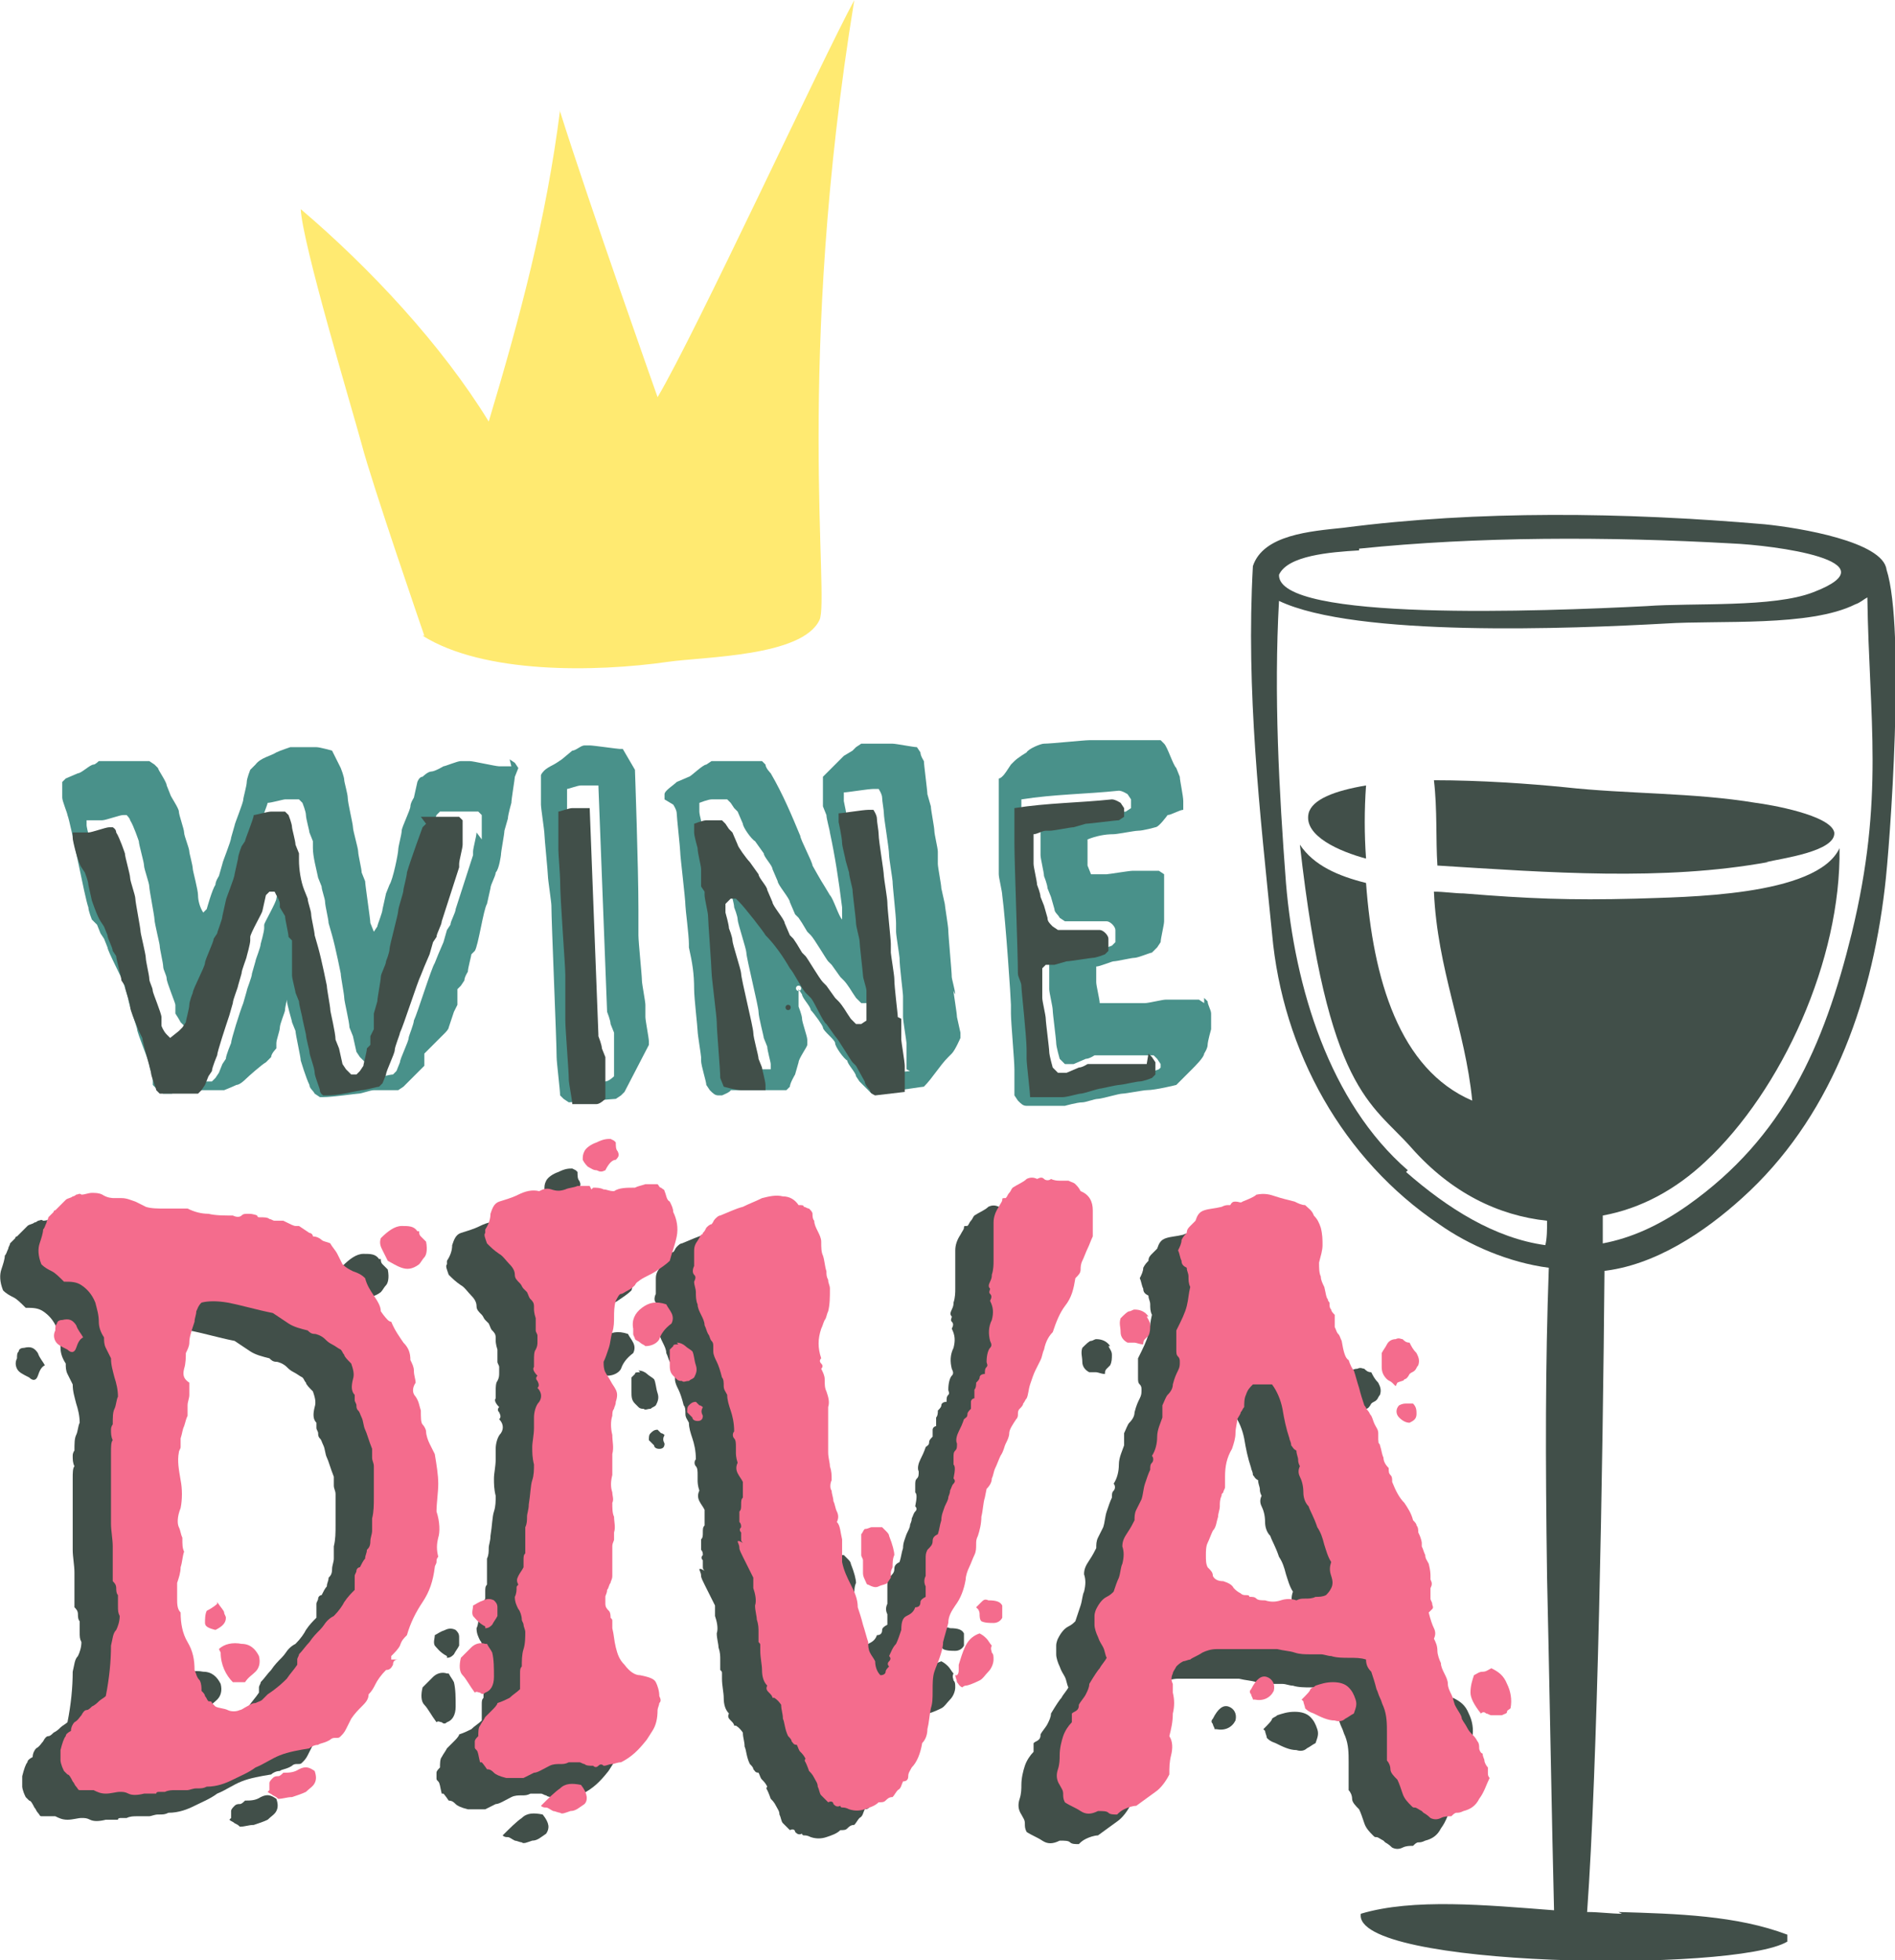 <?xml version="1.0" encoding="UTF-8" standalone="no"?>
<!-- Created with Inkscape (http://www.inkscape.org/) -->

<svg
   xmlns:dc="http://purl.org/dc/elements/1.1/"
   xmlns:cc="http://creativecommons.org/ns#"
   xmlns:rdf="http://www.w3.org/1999/02/22-rdf-syntax-ns#"
   xmlns:svg="http://www.w3.org/2000/svg"
   xmlns="http://www.w3.org/2000/svg"
   xmlns:sodipodi="http://sodipodi.sourceforge.net/DTD/sodipodi-0.dtd"
   xmlns:inkscape="http://www.inkscape.org/namespaces/inkscape"
   width="1400mm"
   height="1447.694mm"
   viewBox="0 0 1400 1447.694"
   version="1.1"
   id="svg9245"
   inkscape:version="0.92.3 (2405546, 2018-03-11)"
   sodipodi:docname="9500.svg">
  <defs
     id="defs9239" />
  <sodipodi:namedview
     id="base"
     pagecolor="#ffffff"
     bordercolor="#666666"
     borderopacity="1.0"
     inkscape:pageopacity="0.0"
     inkscape:pageshadow="2"
     inkscape:zoom="0.0875"
     inkscape:cx="1036.1863"
     inkscape:cy="-1318.7468"
     inkscape:document-units="mm"
     inkscape:current-layer="layer1"
     showgrid="false"
     fit-margin-top="0"
     fit-margin-left="0"
     fit-margin-right="0"
     fit-margin-bottom="0"
     inkscape:window-width="1280"
     inkscape:window-height="657"
     inkscape:window-x="-8"
     inkscape:window-y="-8"
     inkscape:window-maximized="1" />
  <g
     inkscape:label="Layer 1"
     inkscape:groupmode="layer"
     id="layer1"
     transform="translate(-83.688,1388.881)">
    <g
       transform="matrix(1.286,0,0,1.286,-392.43,-1829.847)"
       style="clip-rule:evenodd;fill-rule:evenodd;image-rendering:optimizeQuality;shape-rendering:geometricPrecision;text-rendering:geometricPrecision"
       id="g9207">
      <path
         class="fil5"
         d="m 614,708 c 0,0 -30,-87 -36,-110 -6,-22 -34,-115 -35,-135 40,34 81,78 108,122 18,-60 33,-116 41,-179 0,-1 0,1 0,1 17,54 56,164 56,164 22,-37 94,-193 113,-228 -34,208 -14,344 -20,356 -10,21 -66,21 -87,24 -42,6 -106,7 -141,-15 v 0 z"
         id="path1989"
         inkscape:connector-curvature="0"
         style="fill:#ffea71;fill-rule:nonzero" />
      <path
         class="fil7"
         d="m 1179,1015 c -45,-39 -65,-105 -70,-165 -4,-53 -7,-108 -4,-162 44,21 168,16 222,13 31,-2 83,2 109,-11 3,-1 5,-3 7,-4 1,70 10,115 -9,193 -16,65 -39,117 -94,156 -17,12 -33,19 -49,22 0,-5 0,-11 0,-16 22,-4 42,-15 59,-31 44,-41 78,-116 77,-180 -13,28 -90,28 -117,29 -38,1 -62,0 -99,-3 -5,0 -11,-1 -17,-1 2,45 18,79 22,120 -42,-18 -57,-70 -61,-125 -16,-4 -30,-10 -38,-22 16,142 41,148 64,174 23,26 50,39 78,42 0,5 0,10 -1,14 -29,-4 -56,-21 -80,-42 z m -28,-357 c 68,-7 143,-7 214,-3 24,1 94,10 47,28 -23,9 -69,6 -96,8 -59,3 -212,9 -211,-18 5,-11 29,-13 46,-14 z m 139,415 c 31,-3 60,-23 81,-42 50,-45 74,-110 82,-178 3,-24 12,-149 1,-183 0,0 0,0 0,0 -2,-16 -50,-24 -70,-26 -81,-7 -165,-8 -242,2 -19,2 -46,4 -52,22 -4,72 4,141 11,211 6,68 41,130 96,167 17,12 40,22 63,25 -2,56 -2,108 -1,178 1,41 3,154 4,191 -39,-3 -81,-7 -111,2 -5,31 215,34 245,16 0,0 0,-4 0,-4 -29,-11 -63,-12 -97,-13 l 2,1 c -6,0 -13,-1 -20,-1 6,-83 9,-254 10,-370 z"
         id="path1991"
         inkscape:connector-curvature="0"
         style="fill:#414f49;fill-rule:nonzero" />
      <path
         class="fil7"
         d="m 1155,836 c -1,-14 -1,-28 0,-42 -18,3 -31,8 -33,16 -3,13 18,22 33,26 z"
         id="path1993"
         inkscape:connector-curvature="0"
         style="fill:#414f49;fill-rule:nonzero" />
      <path
         class="fil7"
         d="m 1385,838 c 8,-2 40,-6 39,-17 -2,-10 -37,-16 -45,-17 -36,-6 -74,-5 -110,-9 -20,-2 -48,-4 -75,-4 2,17 1,34 2,49 64,4 130,9 190,-2 z"
         id="path1995"
         inkscape:connector-curvature="0"
         style="fill:#414f49;fill-rule:nonzero" />
      <path
         class="fil7"
         d="m 589,1066 c 0,1 0,2 1,3 1,1 2,2 3,3 1,5 0,8 -1,9 -1,1 -2,3 -3,4 -4,3 -7,3 -10,2 -3,-1 -6,-3 -8,-4 -1,-2 -2,-4 -3,-6 -1,-2 -2,-4 -1,-7 4,-4 8,-7 12,-7 4,0 7,0 9,3 z m -86,321 c 0,-2 0,-3 0,-4 0,-1 1,-2 2,-3 1,-1 2,-1 3,-1 1,0 2,-1 3,-2 3,0 6,0 9,-2 4,-2 6,-1 9,1 1,3 1,5 0,7 -1,2 -3,3 -5,5 -2,1 -5,2 -8,3 -3,0 -5,1 -8,1 -1,-1 -1,-1 -3,-2 -1,-1 -2,-1 -3,-2 z m -29,-81 c 3,-3 8,-4 13,-3 5,0 8,3 10,7 1,4 0,7 -2,9 -2,2 -4,3 -6,6 -3,0 -6,0 -7,0 -4,-4 -7,-10 -7,-17 z m -1,-27 c 2,3 4,5 4,6 0,1 1,2 1,3 0,3 -2,5 -6,7 -4,-1 -6,-2 -6,-4 0,-2 0,-5 1,-7 4,-2 6,-4 6,-4 z m 79,-15 c 0,-1 1,-2 1,-3 0,-1 1,-2 2,-2 1,-2 2,-4 3,-5 0,-2 1,-3 1,-5 1,-1 2,-2 2,-5 0,-2 1,-4 1,-6 v -7 c 1,-4 1,-8 1,-12 0,-4 0,-8 0,-12 0,-2 0,-4 0,-6 0,-2 -1,-3 -1,-5 0,-1 0,-2 0,-3 0,-1 0,-2 0,-2 -2,-5 -3,-9 -4,-11 -1,-2 -1,-5 -2,-7 -1,-2 -1,-3 -2,-4 -1,-1 -1,-2 -1,-3 0,-1 -1,-2 -1,-3 0,-1 0,-2 0,-3 -2,-2 -2,-5 -1,-9 1,-3 0,-6 -1,-9 -2,-2 -4,-4 -4,-5 -1,-1 -1,-2 -2,-3 -2,-1 -3,-2 -5,-3 -2,-1 -3,-2 -4,-3 -2,-2 -5,-3 -6,-3 -2,0 -3,-1 -4,-2 -4,-1 -8,-2 -11,-4 -3,-2 -6,-4 -9,-6 -5,-1 -9,-2 -13,-3 -4,-1 -8,-2 -13,-3 -6,-1 -11,-1 -15,0 -2,2 -2,3 -3,5 0,2 -1,4 -1,6 -2,6 -3,9 -3,12 0,2 -1,4 -2,6 0,2 0,6 -1,9 -1,4 0,6 3,8 0,1 0,3 0,4 0,1 0,3 0,3 0,2 -1,4 -1,6 0,2 0,4 0,6 -1,2 -1,3 -2,6 -1,2 -1,4 -2,7 0,2 0,4 0,5 0,1 -1,2 -1,3 -1,5 0,10 1,16 1,5 1,11 0,16 -2,5 -2,9 -1,11 1,2 1,4 2,6 0,4 0,6 1,8 -1,3 -1,6 -2,9 0,3 -1,6 -2,9 0,3 0,6 0,9 0,3 0,6 2,8 0,6 1,12 4,17 3,5 4,10 4,16 1,2 1,4 3,6 1,2 1,4 1,6 1,1 2,2 2,3 1,1 1,2 2,3 1,0 2,0 2,1 1,1 1,1 2,2 2,1 5,1 7,2 2,1 5,1 7,0 1,0 2,-1 4,-2 2,-1 3,-2 5,-2 2,-1 3,-1 4,-2 1,-1 2,-2 3,-3 6,-4 9,-7 11,-9 2,-3 4,-5 6,-8 0,-2 0,-3 0,-3 0,-1 1,-2 1,-3 2,-2 4,-5 6,-7 2,-3 4,-5 6,-7 2,-2 3,-4 4,-5 1,-1 2,-2 4,-3 3,-3 5,-6 6,-8 2,-3 4,-5 6,-7 z M 396,1127 c -2,1 -3,3 -4,6 -1,3 -3,3 -5,1 -4,-2 -6,-3 -7,-5 -1,-2 -1,-4 0,-6 0,-2 0,-3 1,-4 0,-1 1,-2 3,-2 4,-1 6,0 8,3 1,3 3,5 4,7 z m 181,184 c -2,0 -3,1 -3,3 -1,2 -2,3 -4,3 -3,3 -5,6 -6,8 -1,2 -2,4 -4,6 0,3 -2,5 -4,7 -2,2 -4,4 -6,7 -1,2 -2,4 -3,6 -1,2 -2,3 -3,4 -1,1 -1,1 -3,1 -1,0 -2,0 -3,1 -3,2 -6,2 -7,3 -2,0 -4,1 -5,2 -6,1 -12,2 -17,4 -5,2 -9,5 -14,7 -4,3 -9,5 -13,7 -4,2 -9,4 -15,4 -2,1 -3,1 -6,1 -2,0 -4,1 -5,1 -2,0 -5,0 -7,0 -2,0 -4,0 -6,1 -1,0 -2,0 -3,0 -1,0 -2,0 -2,1 -1,0 -2,0 -3,0 -1,0 -2,0 -4,0 -4,1 -7,1 -9,0 -2,-1 -3,-1 -5,-1 -2,0 -5,1 -8,1 -3,0 -5,-1 -7,-2 -2,0 -3,0 -4,0 -1,0 -3,0 -4,0 -1,0 -1,-1 -2,-2 -1,-1 -1,-2 -2,-3 -1,-2 -2,-4 -3,-4 -1,-1 -1,-1 -2,-2 -2,-4 -2,-6 -2,-6 0,-1 0,-2 0,-3 0,-1 0,-2 0,-3 1,-4 2,-7 3,-8 0,-1 1,-2 3,-3 0,-2 1,-4 2,-5 2,-1 3,-3 4,-4 1,-2 2,-3 3,-3 1,0 2,-1 3,-2 2,-1 3,-2 4,-3 1,-1 3,-2 4,-3 2,-10 3,-20 3,-29 1,-4 1,-7 3,-9 1,-2 2,-5 2,-8 -1,-2 -1,-3 -1,-6 0,-2 0,-4 0,-6 -1,-1 -1,-3 -1,-4 0,-2 -1,-3 -2,-4 0,-5 0,-9 0,-12 0,-3 0,-5 0,-8 0,-4 -1,-9 -1,-13 0,-4 0,-9 0,-14 0,-5 0,-10 0,-14 0,-5 0,-9 0,-13 0,-3 0,-6 1,-7 -1,-2 -1,-4 -1,-6 0,-2 1,-3 1,-3 0,-4 0,-7 1,-9 1,-2 1,-5 2,-7 0,-4 -1,-8 -2,-11 -1,-4 -2,-7 -2,-11 -1,-2 -2,-4 -3,-6 -1,-2 -1,-4 -1,-6 -2,-3 -3,-6 -3,-9 0,-4 -1,-7 -2,-11 -2,-5 -5,-8 -8,-10 -3,-2 -6,-2 -10,-2 -3,-3 -5,-5 -7,-6 -2,-1 -4,-2 -6,-4 -2,-5 -2,-9 -1,-12 1,-3 2,-6 2,-8 1,-1 1,-2 2,-4 0,-1 1,-2 1,-3 2,-2 3,-3 3,-3 0,0 0,-1 1,-1 3,-3 5,-5 6,-6 1,-1 3,-1 4,-2 1,0 2,-1 2,-1 1,0 2,-1 3,0 2,0 4,-1 6,-1 2,0 4,0 6,1 3,2 6,2 7,2 1,0 3,0 4,0 3,0 5,1 8,2 2,1 4,2 6,3 3,1 7,1 11,1 4,0 9,0 13,0 4,2 8,3 12,3 4,1 9,1 14,1 2,1 4,1 5,0 1,-1 2,-1 4,-1 3,0 5,1 5,1 0,0 0,1 1,1 3,0 5,0 6,1 1,0 2,1 3,1 2,0 4,0 5,0 4,2 6,3 7,3 1,0 1,0 2,0 3,2 6,4 6,4 1,0 2,1 2,2 2,0 4,1 5,2 1,1 3,1 5,2 1,2 3,4 4,6 1,2 2,4 3,6 2,2 4,3 6,4 3,1 5,2 7,4 1,4 3,7 5,10 2,3 4,6 4,9 2,3 4,5 4,5 0,0 1,1 2,1 2,5 5,9 7,12 3,3 4,6 4,10 1,2 2,4 2,6 0,3 1,5 1,7 -2,3 -2,6 0,9 2,3 2,5 3,8 0,4 0,7 1,8 1,1 2,3 2,4 0,2 1,5 2,7 1,2 2,4 3,6 1,6 2,12 2,17 0,5 -1,11 -1,16 2,6 2,12 1,15 -1,4 -1,7 0,11 -1,1 -1,2 -1,3 0,1 -1,2 -1,3 -1,8 -3,14 -7,20 -4,6 -7,12 -9,19 -2,2 -3,3 -4,6 -1,2 -3,4 -5,6 v 2 z"
         id="path1997"
         inkscape:connector-curvature="0"
         style="fill:#414f49;fill-rule:nonzero" />
      <path
         class="fil7"
         d="m 734,1120 c -4,3 -6,6 -7,9 -1,2 -4,4 -8,4 -1,-1 -2,-1 -3,-2 -1,-1 -2,-1 -3,-2 0,-1 -1,-2 -1,-3 0,-1 0,-2 0,-3 -1,-5 1,-9 5,-12 4,-3 8,-4 14,-2 1,2 2,3 3,5 1,2 1,4 0,6 l 1,1 z m -32,-104 c 0,2 0,4 1,5 1,2 1,3 -1,5 -2,0 -4,2 -6,6 -2,1 -3,1 -5,0 -2,0 -3,-1 -5,-2 -1,-1 -2,-2 -3,-4 0,-2 0,-3 1,-5 1,-2 4,-4 7,-5 4,-2 6,-2 8,-2 l 2,1 z m -36,384 c -2,-1 -3,-2 -4,-2 -1,0 -2,0 -3,-1 4,-4 8,-8 11,-10 3,-3 7,-3 12,-2 4,5 4,8 2,11 -3,2 -5,4 -8,4 -3,1 -5,2 -6,1 -1,0 -3,-1 -4,-1 z m -39,-106 c -4,-2 -6,-5 -7,-6 -1,-2 0,-4 0,-6 2,-1 3,-2 6,-3 2,-1 4,-1 6,0 1,1 2,2 2,4 0,2 0,3 0,5 -1,2 -2,3 -3,5 -1,1 -2,2 -4,2 z m 62,-252 c 2,0 4,0 6,1 2,0 3,1 6,1 3,-2 7,-2 12,-2 2,-1 3,-1 6,-2 2,0 4,0 7,0 1,1 1,2 2,2 1,1 2,1 2,2 1,2 1,5 3,6 1,2 2,4 2,6 2,4 3,9 2,14 -1,5 -3,10 -4,14 -2,2 -5,4 -8,6 -3,2 -6,3 -9,5 -1,1 -2,1 -3,3 -1,1 -2,2 -4,3 -2,1 -3,2 -4,2 -1,0 -2,2 -3,4 -1,3 -1,7 -1,9 0,3 0,6 -1,9 -1,3 -1,6 -2,9 -1,3 -2,6 -3,8 0,2 0,4 1,6 1,2 2,3 3,5 1,2 2,3 3,5 1,2 1,4 0,7 0,2 -1,3 -1,4 -1,1 -1,3 -1,4 -1,3 -1,7 0,11 0,4 1,7 0,11 0,2 0,4 0,6 0,2 0,4 0,6 -1,4 -1,8 0,10 0,2 1,4 0,6 0,3 0,6 1,8 0,3 1,6 0,9 0,1 0,2 0,4 0,1 -1,2 -1,4 0,3 0,6 0,9 0,3 0,6 0,9 0,2 -1,3 -1,4 -1,1 -1,3 -2,4 0,2 -1,3 -1,4 0,1 0,3 0,4 0,2 1,3 2,4 1,1 1,3 1,4 1,1 1,1 1,2 0,1 0,2 0,4 1,4 1,7 2,11 1,4 2,7 5,10 3,4 6,6 9,6 5,1 8,2 9,4 1,2 2,5 2,8 1,2 1,3 0,4 0,1 -1,3 -1,4 0,5 -1,9 -3,12 -2,3 -3,5 -4,6 -4,5 -8,9 -14,12 -2,0 -4,1 -5,1 -2,0 -3,1 -5,1 -1,-1 -2,-1 -3,0 -1,1 -2,1 -3,0 -2,0 -4,0 -5,-1 -1,0 -2,-1 -3,-1 -1,0 -2,0 -3,0 -1,0 -2,0 -3,0 -2,1 -3,1 -5,1 -2,0 -4,0 -6,1 -4,2 -7,4 -9,4 -2,1 -4,2 -6,3 -3,0 -5,0 -6,0 -1,0 -3,0 -4,0 -4,-1 -6,-2 -7,-3 -1,-1 -2,-2 -4,-2 -2,-3 -3,-4 -3,-4 0,0 0,0 -1,0 -1,-4 -1,-6 -2,-7 -1,-1 -1,-1 -1,-2 0,-1 0,-2 0,-3 0,-1 1,-2 2,-3 0,-2 0,-5 1,-6 1,-2 2,-3 3,-5 1,-1 3,-3 4,-4 1,-1 3,-3 3,-4 3,-1 5,-2 7,-3 2,-2 4,-3 6,-5 0,-4 0,-7 0,-9 0,-2 0,-3 1,-4 0,-3 0,-7 1,-10 1,-3 1,-7 1,-10 0,-1 -1,-3 -1,-4 0,-1 -1,-2 -1,-3 0,-2 -1,-5 -2,-6 -1,-2 -2,-4 -2,-7 1,-2 1,-4 1,-5 0,-1 0,-1 1,-2 -1,-2 -1,-3 0,-5 1,-2 2,-3 3,-5 0,-1 0,-2 0,-4 0,-2 0,-3 1,-4 0,-2 0,-5 0,-8 0,-3 0,-5 0,-7 1,-2 1,-4 1,-6 0,-2 1,-4 1,-7 1,-6 1,-11 2,-14 1,-3 1,-6 1,-9 -1,-4 -1,-7 -1,-10 0,-3 1,-7 1,-11 0,-2 0,-3 0,-4 0,-1 0,-1 0,-2 0,-3 1,-7 3,-9 2,-3 1,-6 -1,-8 1,-1 1,-2 0,-4 -1,-1 -1,-2 0,-3 -2,-2 -3,-4 -2,-5 0,-1 0,-2 0,-4 0,-2 0,-5 1,-6 1,-2 1,-3 1,-5 0,-1 0,-2 0,-3 0,-1 -1,-2 -1,-3 0,-1 0,-2 0,-3 0,-1 0,-2 0,-4 -1,-3 -1,-5 -1,-5 0,-1 0,-1 0,-2 0,-2 -1,-3 -2,-4 -1,-1 -1,-2 -2,-4 -1,-1 -1,-1 -2,-2 -1,-1 -1,-2 -2,-3 -2,-2 -3,-3 -3,-5 0,-2 -1,-4 -3,-6 -2,-2 -4,-5 -6,-6 -3,-2 -5,-4 -7,-6 -1,-3 -2,-5 -1,-6 0,-1 0,-1 0,-2 2,-3 3,-6 3,-9 1,-3 2,-6 5,-7 3,-1 7,-2 11,-4 4,-2 8,-3 12,-2 2,-1 4,-2 7,-1 3,1 6,1 8,0 2,-1 5,-1 7,-2 2,0 5,0 7,0 l 1,2 z m -61,262 c 1,2 2,3 3,5 1,4 1,9 1,14 0,5 -2,8 -5,9 -1,1 -2,1 -3,0 -1,0 -2,-1 -3,0 -3,-4 -5,-8 -7,-10 -2,-2 -2,-6 -1,-10 2,-2 4,-4 6,-6 2,-2 5,-3 8,-2 z"
         id="path1999"
         inkscape:connector-curvature="0"
         style="fill:#414f49;fill-rule:nonzero" />
      <path
         class="fil7"
         d="m 909,1282 c 1,-1 2,-2 3,-3 1,-1 2,-2 4,-1 5,0 7,1 8,3 0,2 0,4 0,7 -1,2 -3,3 -5,3 -2,0 -5,0 -7,-1 -1,-1 -1,-3 -1,-4 0,-2 -1,-3 -1,-3 z m -11,39 c 1,-1 1,-2 1,-3 0,-1 0,-2 0,-3 1,-3 2,-7 4,-11 2,-4 5,-6 8,-7 2,1 3,2 4,3 1,1 2,3 3,4 -1,2 0,3 0,4 1,1 1,2 1,4 0,2 -1,5 -3,7 -2,2 -3,4 -5,5 -4,2 -7,3 -8,3 -1,0 -2,1 -2,1 -2,-1 -2,-2 -3,-3 0,-1 -1,-3 -1,-4 z m -40,-53 c -1,1 -3,1 -5,2 -2,1 -4,0 -6,-1 -1,0 -1,-1 -2,-3 -1,-2 -1,-3 -1,-4 0,-1 0,-2 0,-3 0,-1 0,-2 0,-4 0,-1 -1,-2 -1,-3 0,-1 0,-2 0,-3 0,-5 0,-8 0,-9 1,-1 1,-2 2,-3 2,0 3,-1 4,-1 1,0 3,0 6,0 1,1 1,1 2,2 1,1 2,2 2,3 2,5 3,9 3,11 -1,2 -1,5 -1,7 -1,2 -1,3 -1,3 0,1 0,2 0,3 z m -83,-23 c -1,-1 -1,-1 -1,-3 0,-1 0,-2 0,-3 -1,-1 -1,-2 0,-3 0,-1 0,-2 -1,-3 0,-2 0,-4 0,-6 1,-1 1,-2 1,-4 0,-2 0,-3 1,-4 0,-2 0,-3 0,-5 0,-2 0,-3 0,-4 -1,-2 -2,-3 -3,-5 -1,-2 -1,-4 0,-6 -1,-3 -1,-5 -1,-6 0,-1 0,-2 0,-3 0,-2 0,-4 -1,-5 -1,-1 -1,-3 0,-4 0,-5 -1,-9 -2,-12 -1,-3 -2,-6 -2,-9 -1,-2 -2,-3 -2,-5 0,-2 0,-4 -1,-5 -1,-4 -2,-7 -3,-9 -1,-2 -2,-4 -2,-6 0,-1 0,-2 0,-3 0,-1 0,-2 -1,-3 -1,-1 -1,-3 -2,-4 -1,-2 -1,-3 -2,-5 0,-2 -1,-4 -2,-6 -1,-2 -2,-4 -2,-6 -1,-2 -1,-5 -1,-7 0,-2 -1,-4 -1,-6 1,-2 1,-3 0,-4 -1,-1 -1,-3 0,-5 0,-3 0,-6 0,-8 0,-2 0,-3 1,-5 2,-3 3,-5 3,-5 0,0 1,0 1,-1 1,-1 1,-1 2,-3 1,-1 2,-2 3,-2 1,-1 1,-2 2,-3 1,-1 2,-2 3,-2 5,-2 9,-4 13,-5 4,-2 7,-3 11,-5 4,-1 8,-2 12,-1 4,0 7,2 9,5 2,0 3,0 3,1 1,0 2,1 3,1 1,1 2,2 2,3 0,1 0,3 1,4 0,2 1,4 2,6 1,2 2,4 2,6 0,3 0,6 1,8 1,3 1,6 2,9 0,2 0,3 1,5 0,2 1,3 1,5 0,5 0,9 -1,13 -1,2 -1,4 -2,5 -1,2 -1,3 -2,5 -2,6 -2,11 0,17 -1,1 -1,2 0,3 1,1 1,2 0,3 1,2 2,4 2,6 0,3 0,5 1,7 1,3 2,6 1,9 0,2 0,5 0,7 0,3 0,6 0,9 0,4 0,7 0,10 0,3 1,6 1,8 1,3 1,5 1,8 -1,2 -1,5 0,6 0,2 1,4 1,6 1,2 1,4 2,6 1,2 1,4 0,6 2,2 2,6 3,10 0,4 0,8 0,13 1,5 3,9 5,13 2,4 4,8 4,13 1,3 2,6 3,10 1,3 2,7 3,10 0,2 0,4 1,6 1,2 2,3 3,5 0,3 1,6 3,8 2,0 3,-1 3,-2 0,-1 1,-2 2,-3 -1,-1 -1,-2 0,-3 1,-1 1,-2 0,-3 1,-2 2,-5 4,-7 1,-2 2,-5 3,-8 0,-5 1,-7 3,-8 2,-1 4,-2 5,-5 2,0 3,-1 3,-3 0,-1 1,-2 3,-3 v -6 c -1,-2 -1,-4 0,-6 0,-3 0,-5 0,-6 0,-1 0,-2 0,-4 0,-2 0,-3 1,-5 2,-2 3,-3 3,-5 0,-2 1,-3 3,-4 1,-3 1,-5 2,-8 0,-3 1,-5 2,-8 1,-2 2,-4 2,-5 0,-1 1,-2 1,-4 1,-2 1,-3 2,-4 1,-1 1,-2 0,-3 1,-5 1,-7 0,-8 0,-1 0,-2 0,-4 0,-2 0,-3 1,-4 1,-1 1,-2 1,-4 -1,-2 0,-5 1,-7 1,-2 2,-4 3,-7 1,-1 2,-1 2,-3 0,-1 1,-2 2,-3 0,-1 0,-2 0,-4 0,-1 1,-2 2,-2 0,-2 0,-4 0,-5 1,-1 1,-3 1,-4 1,-1 2,-2 2,-3 0,-1 1,-2 3,-2 0,-2 0,-3 1,-4 1,-1 0,-2 0,-3 0,-4 1,-7 2,-8 1,-1 1,-2 0,-4 -1,-4 -1,-8 1,-12 1,-4 1,-7 -1,-11 1,-2 1,-3 0,-4 -1,-1 0,-2 0,-3 -1,-1 -1,-2 0,-4 1,-2 1,-3 1,-4 1,-3 1,-6 1,-8 0,-2 0,-4 0,-6 0,-2 0,-3 0,-4 0,-1 0,-3 0,-4 0,-2 0,-3 0,-4 0,-1 0,-3 0,-4 0,-3 1,-6 3,-9 1,-2 2,-3 2,-4 0,-1 0,-1 2,-1 1,-1 1,-2 2,-3 1,-1 1,-2 2,-3 3,-2 6,-3 8,-5 2,-1 4,-1 6,0 2,-1 3,-1 4,0 1,1 3,1 4,0 2,1 4,1 5,1 2,0 3,0 5,0 2,1 3,1 4,2 1,1 2,2 3,4 5,2 7,6 7,11 0,5 0,10 0,15 -1,2 -2,5 -3,7 -1,2 -2,5 -3,7 -1,2 -1,4 -1,5 0,2 -1,3 -3,5 -1,6 -2,11 -6,16 -3,4 -5,9 -7,15 -2,2 -4,5 -5,10 -1,2 -1,4 -2,6 -1,2 -2,4 -3,6 -1,2 -2,5 -3,8 -1,3 -1,6 -2,8 -1,1 -1,2 -2,3 0,1 -1,2 -2,3 -1,1 -1,2 -1,3 0,1 0,2 -1,3 -2,3 -4,6 -4,8 0,2 -1,4 -2,6 -1,2 -1,4 -3,7 -1,2 -2,5 -3,7 -1,2 -1,4 -2,6 0,2 -1,4 -3,6 l -1,5 c -1,3 -1,7 -2,11 0,4 -1,8 -2,11 -1,2 -1,3 -1,5 0,2 0,4 -1,6 -1,2 -2,5 -3,7 -1,2 -2,5 -2,7 -1,6 -3,11 -6,15 -2,3 -4,6 -4,10 -1,4 -2,7 -3,11 0,3 -1,6 -2,9 -1,3 -2,5 -3,8 -1,3 -1,7 -1,11 0,4 0,7 -1,10 -1,5 -1,8 -2,12 0,3 -1,6 -3,8 -1,6 -3,11 -6,14 -1,2 -2,3 -2,5 0,2 -1,3 -3,3 -1,2 -1,4 -3,5 -1,1 -2,3 -3,4 -2,0 -3,1 -4,2 -1,1 -2,1 -4,1 -2,2 -5,3 -8,4 -3,1 -6,1 -9,0 -2,-1 -3,-1 -4,-1 0,0 -1,0 -1,-1 -2,1 -3,0 -4,-1 0,-1 -1,-2 -3,-1 -2,-2 -3,-3 -4,-4 -1,-1 -1,-3 -2,-5 0,-2 -1,-3 -2,-5 -1,-2 -2,-3 -3,-4 -1,-3 -2,-5 -2,-5 0,0 -1,-1 0,-2 -1,-2 -2,-3 -3,-4 -1,-1 -1,-2 -2,-4 -2,0 -2,-1 -3,-2 0,-1 -1,-2 -2,-3 -2,-4 -2,-8 -3,-10 0,-3 -1,-5 -1,-8 -2,-3 -4,-4 -4,-4 0,0 0,0 -1,0 0,-1 -1,-2 -2,-3 -1,-1 -2,-2 -1,-4 -2,-2 -3,-5 -3,-9 0,-3 -1,-7 -1,-11 0,-2 0,-3 0,-3 0,-1 0,-1 -1,-2 0,-2 0,-4 0,-6 0,-2 0,-4 -1,-7 0,-2 -1,-5 -1,-8 1,-3 0,-7 -1,-10 0,-3 0,-5 0,-6 -1,-2 -2,-4 -3,-6 -1,-2 -2,-4 -3,-6 -1,-2 -2,-4 -2,-5 0,-2 -1,-3 -1,-4 h 1 z m -23,-78 c -1,2 -1,3 0,5 0,2 -1,3 -3,3 -2,0 -3,-1 -3,-2 -1,-1 -2,-2 -3,-3 0,-2 0,-3 1,-4 1,-1 2,-2 4,-2 1,1 1,1 2,2 1,0 2,1 3,2 z m -15,-37 c 2,0 4,1 5,2 1,1 3,2 4,3 1,2 1,5 2,8 1,3 0,5 -1,7 -1,1 -2,1 -3,2 -2,0 -3,1 -4,0 -1,0 -2,0 -3,-1 -1,-1 -1,-1 -2,-2 -2,-2 -2,-4 -2,-7 0,-3 0,-6 0,-8 1,-1 1,-1 2,-2 0,-1 1,-1 3,-1 z"
         id="path2001"
         inkscape:connector-curvature="0"
         style="fill:#414f49;fill-rule:nonzero" />
      <path
         class="fil7"
         d="m 1205,1318 c 4,2 7,4 9,9 2,4 3,9 2,14 -1,1 -2,1 -2,2 0,1 -1,1 -3,2 -2,0 -4,0 -6,0 -1,0 -2,-1 -3,-1 -1,-1 -2,-1 -3,0 -4,-5 -6,-9 -6,-12 0,-4 1,-7 2,-10 2,-1 3,-2 5,-2 2,0 3,-1 5,-2 z m -45,-152 c 2,2 2,4 2,6 0,3 -2,4 -4,5 -2,0 -4,-1 -6,-3 -2,-2 -2,-5 0,-7 2,-1 3,-1 4,-1 1,0 3,0 4,0 z m -10,-10 c -1,-1 -1,-1 -2,-2 -1,-1 -2,-1 -3,-2 -2,-2 -3,-4 -3,-7 0,-3 0,-6 0,-8 1,-2 2,-3 3,-5 1,-2 3,-3 5,-3 2,-1 3,0 4,0 1,1 2,2 4,2 1,2 2,4 4,6 1,2 2,4 1,7 -1,1 -1,2 -2,3 -1,1 -2,1 -3,2 -1,2 -2,3 -3,3 0,1 -2,1 -4,2 z m -54,180 c 3,-3 5,-5 5,-6 1,-1 2,-1 3,-2 3,-1 6,-2 10,-2 4,0 7,1 9,3 2,2 3,4 4,7 1,3 0,5 -1,8 -2,1 -3,2 -5,3 -1,1 -3,2 -6,1 -4,0 -8,-2 -12,-4 -3,-1 -4,-2 -5,-3 0,-1 -1,-3 -1,-4 z m -28,0 c 0,-1 -1,-2 -1,-3 -1,-1 -1,-2 0,-3 3,-6 6,-8 9,-7 3,1 5,4 4,8 -2,4 -6,6 -11,5 z m 0,-181 c -2,2 -3,3 -4,6 -1,2 -1,5 -1,7 -1,1 -1,2 -2,3 0,1 -1,2 -2,4 0,2 -1,5 -1,8 0,3 -1,6 -2,9 -3,5 -4,10 -4,16 0,1 0,2 0,3 0,1 0,2 0,3 0,1 -1,2 -1,3 -1,1 -1,1 -1,2 -1,2 -1,4 -1,6 0,2 -1,4 -1,6 -1,3 -1,6 -3,8 -1,2 -2,5 -3,7 -1,2 -1,5 -1,7 0,3 0,5 1,7 2,2 3,3 3,5 1,2 3,3 6,3 3,1 5,2 6,4 1,1 2,2 4,3 1,1 2,1 3,1 1,0 2,0 2,1 2,0 3,0 4,1 1,1 3,1 5,1 3,1 6,1 9,0 3,-1 6,-1 9,0 2,-1 3,-1 5,-1 2,0 4,0 6,-1 2,0 4,0 6,-1 1,-1 2,-2 3,-4 1,-2 1,-4 0,-7 -1,-3 -1,-5 0,-8 -2,-3 -3,-7 -4,-10 -1,-4 -2,-7 -4,-10 -2,-6 -4,-9 -5,-12 -2,-2 -3,-5 -3,-8 0,-4 -1,-7 -2,-9 -1,-2 -1,-4 0,-6 -1,-2 -1,-3 -1,-4 0,-1 -1,-3 -1,-5 -2,-1 -2,-2 -3,-3 0,-2 -1,-3 -1,-4 -2,-6 -3,-11 -4,-17 -1,-5 -3,-10 -6,-14 -2,0 -4,0 -6,0 -1,0 -3,0 -5,0 z m -61,-39 c 1,2 2,3 2,5 0,2 0,4 -1,6 -1,1 -1,1 -2,2 -1,1 -1,2 -1,3 -2,0 -4,-1 -5,-1 -1,0 -3,0 -4,0 -2,-1 -4,-3 -4,-6 0,-3 -1,-5 0,-8 2,-2 4,-4 5,-4 1,0 2,-1 3,-1 3,0 6,1 8,4 z m 162,170 c 1,4 2,7 3,9 1,2 1,4 0,6 1,2 2,4 2,7 0,2 1,5 2,7 0,2 1,4 2,6 1,2 2,4 2,6 0,2 1,4 2,6 1,2 1,3 2,6 2,4 4,6 4,8 1,2 2,3 3,5 1,2 2,3 3,4 1,1 2,2 3,4 1,1 1,3 1,4 0,1 1,3 2,3 0,2 1,3 1,4 0,1 1,3 2,4 0,1 0,2 0,3 0,1 0,2 1,3 -2,4 -3,8 -6,12 -2,4 -5,6 -9,7 -2,1 -3,1 -4,1 -1,0 -2,1 -3,2 -2,0 -4,0 -6,1 -2,1 -4,1 -6,0 -2,-2 -4,-3 -4,-3 0,0 -1,-1 -1,-1 -2,-1 -3,-2 -4,-2 -1,0 -1,0 -2,-1 -2,-2 -4,-4 -5,-7 -1,-3 -2,-6 -3,-8 -2,-2 -4,-4 -4,-6 0,-2 -1,-4 -2,-5 0,-5 0,-10 0,-16 0,-5 0,-10 -2,-15 -1,-2 -1,-3 -2,-5 -1,-2 -1,-3 -2,-5 -1,-4 -2,-8 -3,-10 -2,-2 -3,-4 -3,-7 -3,-1 -6,-1 -10,-1 -3,0 -7,0 -10,-1 -2,0 -4,-1 -6,-1 -2,0 -4,0 -6,0 -3,0 -6,0 -9,-1 -3,-1 -6,-1 -10,-2 -2,0 -5,0 -8,0 -3,0 -5,0 -8,0 -3,0 -5,0 -6,0 -1,0 -2,0 -3,0 -3,0 -7,0 -10,0 -3,0 -6,1 -8,2 -3,2 -6,3 -7,4 -1,0 -3,1 -4,1 -2,1 -3,2 -4,3 -1,2 -2,3 -2,4 -1,2 -1,4 0,6 0,2 0,3 0,5 1,4 1,8 0,12 0,5 -1,9 -2,13 2,3 2,7 1,11 -1,4 -1,7 -1,11 -2,4 -5,8 -8,10 -4,3 -7,5 -11,8 -2,0 -5,1 -7,2 -2,1 -3,2 -4,3 -2,0 -4,0 -5,-1 -1,-1 -3,-1 -6,-1 -4,2 -7,2 -10,0 -3,-2 -6,-3 -9,-5 -1,-2 -1,-3 -1,-5 0,-2 -1,-3 -2,-5 -2,-3 -2,-6 -1,-9 1,-3 1,-6 1,-8 0,-4 1,-8 2,-11 1,-3 3,-6 5,-8 0,-1 0,-1 0,-2 0,-1 0,-2 0,-3 1,-1 2,-1 3,-2 1,-1 1,-2 1,-3 1,-2 3,-4 4,-6 1,-2 2,-4 2,-6 3,-5 5,-8 6,-9 1,-2 3,-4 4,-6 -1,-2 -1,-4 -2,-6 -1,-2 -2,-3 -3,-6 -1,-2 -2,-5 -2,-7 0,-1 0,-3 0,-5 0,-2 1,-4 1,-4 2,-4 4,-6 6,-7 2,-1 3,-2 4,-3 1,-3 2,-6 3,-9 1,-3 1,-6 2,-8 1,-4 1,-7 0,-10 0,-3 1,-5 3,-8 2,-3 3,-5 4,-7 0,-2 0,-4 1,-6 1,-2 2,-4 3,-6 1,-3 1,-6 2,-9 1,-3 2,-6 3,-8 0,-2 0,-3 1,-4 1,-1 1,-3 0,-4 2,-3 3,-7 3,-11 0,-4 2,-8 3,-11 0,-2 0,-3 0,-4 0,-1 0,-2 0,-3 1,-2 2,-5 3,-6 2,-2 3,-4 3,-6 1,-4 2,-6 3,-8 1,-2 1,-3 1,-5 0,-1 0,-2 -1,-3 -1,-1 -1,-2 -1,-4 0,-2 0,-3 0,-5 0,-2 0,-4 0,-6 3,-6 5,-10 6,-14 1,-4 1,-7 2,-11 -1,-2 -1,-4 -1,-6 0,-2 -1,-3 -1,-5 -2,-1 -3,-2 -3,-4 -1,-2 -1,-4 -2,-6 1,-2 2,-4 2,-6 1,-2 2,-3 3,-4 0,-2 1,-3 2,-4 1,-1 2,-2 3,-3 1,-3 2,-5 5,-6 3,-1 6,-1 10,-2 2,-1 3,-1 4,-1 1,0 1,0 1,0 1,-2 2,-2 3,-2 2,0 3,1 4,0 5,-2 7,-3 8,-4 5,-1 8,0 11,1 3,1 7,2 11,3 2,1 4,2 6,2 2,2 4,3 5,6 2,2 3,4 4,7 1,4 1,7 1,10 0,3 -1,6 -2,10 0,3 0,6 1,8 0,2 1,4 2,6 1,4 1,6 2,7 0,1 1,2 1,2 0,2 0,3 1,4 0,1 1,2 2,3 0,2 0,3 0,4 0,1 0,2 0,3 1,2 1,3 2,4 1,1 1,2 2,4 1,6 2,10 4,11 1,3 2,5 3,6 1,3 2,7 3,10 1,4 2,7 3,10 1,1 1,2 2,3 1,1 1,2 2,3 1,2 1,3 2,5 1,2 2,3 2,5 0,3 0,5 0,5 0,1 1,1 1,2 1,3 1,5 2,7 0,2 1,4 3,6 0,2 0,3 1,4 1,1 1,2 1,4 2,5 4,9 7,12 2,3 4,6 5,10 1,1 2,2 2,3 1,1 1,3 1,4 2,4 2,6 2,6 0,0 0,1 0,2 1,2 1,3 2,5 0,2 1,3 2,5 1,4 1,6 1,7 0,1 0,1 0,2 1,2 1,3 0,5 0,2 0,4 0,6 0,1 1,2 1,3 0,1 1,2 0,3 z"
         id="path2003"
         inkscape:connector-curvature="0"
         style="fill:#414f49;fill-rule:nonzero" />
      <path
         class="fil6"
         d="m 611,1050 c 0,1 0,2 1,3 1,1 2,2 3,3 1,5 0,8 -1,9 -1,1 -2,3 -3,4 -4,3 -7,3 -10,2 -3,-1 -6,-3 -8,-4 -1,-2 -2,-4 -3,-6 -1,-2 -2,-4 -1,-7 4,-4 8,-7 12,-7 4,0 7,0 9,3 z m -86,321 c 0,-2 0,-3 0,-4 0,-1 1,-2 2,-3 1,-1 2,-1 3,-1 1,0 2,-1 3,-2 3,0 6,0 9,-2 4,-2 6,-1 9,1 1,3 1,5 0,7 -1,2 -3,3 -5,5 -2,1 -5,2 -8,3 -3,0 -5,1 -8,1 -1,-1 -1,-1 -3,-2 -1,-1 -2,-1 -3,-2 z m -29,-81 c 3,-3 8,-4 13,-3 5,0 8,3 10,7 1,4 0,7 -2,9 -2,2 -4,3 -6,6 -3,0 -6,0 -7,0 -4,-4 -7,-10 -7,-17 z m -1,-27 c 2,3 4,5 4,6 0,1 1,2 1,3 0,3 -2,5 -6,7 -4,-1 -6,-2 -6,-4 0,-2 0,-5 1,-7 4,-2 6,-4 6,-4 z m 79,-15 c 0,-1 1,-2 1,-3 0,-1 1,-2 2,-2 1,-2 2,-4 3,-5 0,-2 1,-3 1,-5 1,-1 2,-2 2,-5 0,-2 1,-4 1,-6 v -7 c 1,-4 1,-8 1,-12 0,-4 0,-8 0,-12 0,-2 0,-4 0,-6 0,-2 -1,-3 -1,-5 0,-1 0,-2 0,-3 0,-1 0,-2 0,-2 -2,-5 -3,-9 -4,-11 -1,-2 -1,-5 -2,-7 -1,-2 -1,-3 -2,-4 -1,-1 -1,-2 -1,-3 0,-1 -1,-2 -1,-3 0,-1 0,-2 0,-3 -2,-2 -2,-5 -1,-9 1,-3 0,-6 -1,-9 -2,-2 -4,-4 -4,-5 -1,-1 -1,-2 -2,-3 -2,-1 -3,-2 -5,-3 -2,-1 -3,-2 -4,-3 -2,-2 -5,-3 -6,-3 -2,0 -3,-1 -4,-2 -4,-1 -8,-2 -11,-4 -3,-2 -6,-4 -9,-6 -5,-1 -9,-2 -13,-3 -4,-1 -8,-2 -13,-3 -6,-1 -11,-1 -15,0 -2,2 -2,3 -3,5 0,2 -1,4 -1,6 -2,6 -3,9 -3,12 0,2 -1,4 -2,6 0,2 0,6 -1,9 -1,4 0,6 3,8 0,1 0,3 0,4 0,1 0,3 0,3 0,2 -1,4 -1,6 0,2 0,4 0,6 -1,2 -1,3 -2,6 -1,2 -1,4 -2,7 0,2 0,4 0,5 0,1 -1,2 -1,3 -1,5 0,10 1,16 1,5 1,11 0,16 -2,5 -2,9 -1,11 1,2 1,4 2,6 0,4 0,6 1,8 -1,3 -1,6 -2,9 0,3 -1,6 -2,9 0,3 0,6 0,9 0,3 0,6 2,8 0,6 1,12 4,17 3,5 4,10 4,16 1,2 1,4 3,6 1,2 1,4 1,6 1,1 2,2 2,3 1,1 1,2 2,3 1,0 2,0 2,1 1,1 1,1 2,2 2,1 5,1 7,2 2,1 5,1 7,0 1,0 2,-1 4,-2 2,-1 3,-2 5,-2 2,-1 3,-1 4,-2 1,-1 2,-2 3,-3 6,-4 9,-7 11,-9 2,-3 4,-5 6,-8 0,-2 0,-3 0,-3 0,-1 1,-2 1,-3 2,-2 4,-5 6,-7 2,-3 4,-5 6,-7 2,-2 3,-4 4,-5 1,-1 2,-2 4,-3 3,-3 5,-6 6,-8 2,-3 4,-5 6,-7 z M 418,1111 c -2,1 -3,3 -4,6 -1,3 -3,3 -5,1 -4,-2 -6,-3 -7,-5 -1,-2 -1,-4 0,-6 0,-2 0,-3 1,-4 0,-1 1,-2 3,-2 4,-1 6,0 8,3 1,3 3,5 4,7 z m 181,185 c -2,0 -3,1 -3,3 -1,2 -2,3 -4,3 -3,3 -5,6 -6,8 -1,2 -2,4 -4,6 0,3 -2,5 -4,7 -2,2 -4,4 -6,7 -1,2 -2,4 -3,6 -1,2 -2,3 -3,4 -1,1 -1,1 -3,1 -1,0 -2,0 -3,1 -3,2 -6,2 -7,3 -2,0 -4,1 -5,2 -6,1 -12,2 -17,4 -5,2 -9,5 -14,7 -4,3 -9,5 -13,7 -4,2 -9,4 -15,4 -2,1 -3,1 -6,1 -2,0 -4,1 -5,1 -2,0 -5,0 -7,0 -2,0 -4,0 -6,1 -1,0 -2,0 -3,0 -1,0 -2,0 -2,1 -1,0 -2,0 -3,0 -1,0 -2,0 -4,0 -4,1 -7,1 -9,0 -2,-1 -3,-1 -5,-1 -2,0 -5,1 -8,1 -3,0 -5,-1 -7,-2 -2,0 -3,0 -4,0 -1,0 -3,0 -4,0 -1,0 -1,-1 -2,-2 -1,-1 -1,-2 -2,-3 -1,-2 -2,-4 -3,-4 -1,-1 -1,-1 -2,-2 -2,-4 -2,-6 -2,-6 0,-1 0,-2 0,-3 0,-1 0,-2 0,-3 1,-4 2,-7 3,-8 0,-1 1,-2 3,-3 0,-2 1,-4 2,-5 2,-1 3,-3 4,-4 1,-2 2,-3 3,-3 1,0 2,-1 3,-2 2,-1 3,-2 4,-3 1,-1 3,-2 4,-3 2,-10 3,-20 3,-29 1,-4 1,-7 3,-9 1,-2 2,-5 2,-8 -1,-2 -1,-3 -1,-6 0,-2 0,-4 0,-6 -1,-1 -1,-3 -1,-4 0,-2 -1,-3 -2,-4 0,-5 0,-9 0,-12 0,-3 0,-5 0,-8 0,-4 -1,-9 -1,-13 0,-4 0,-9 0,-14 0,-5 0,-10 0,-14 0,-5 0,-9 0,-13 0,-3 0,-6 1,-7 -1,-2 -1,-4 -1,-6 0,-2 1,-3 1,-3 0,-4 0,-7 1,-9 1,-2 1,-5 2,-7 0,-4 -1,-8 -2,-11 -1,-4 -2,-7 -2,-11 -1,-2 -2,-4 -3,-6 -1,-2 -1,-4 -1,-6 -2,-3 -3,-6 -3,-9 0,-4 -1,-7 -2,-11 -2,-5 -5,-8 -8,-10 -3,-2 -6,-2 -10,-2 -3,-3 -5,-5 -7,-6 -2,-1 -4,-2 -6,-4 -2,-5 -2,-9 -1,-12 1,-3 2,-6 2,-8 1,-1 1,-2 2,-4 0,-1 1,-2 1,-3 2,-2 3,-3 3,-3 0,0 0,-1 1,-1 3,-3 5,-5 6,-6 1,-1 3,-1 4,-2 1,0 2,-1 2,-1 1,0 2,-1 3,0 2,0 4,-1 6,-1 2,0 4,0 6,1 3,2 6,2 7,2 1,0 3,0 4,0 3,0 5,1 8,2 2,1 4,2 6,3 3,1 7,1 11,1 4,0 9,0 13,0 4,2 8,3 12,3 4,1 9,1 14,1 2,1 4,1 5,0 1,-1 2,-1 4,-1 3,0 5,1 5,1 0,0 0,1 1,1 3,0 5,0 6,1 1,0 2,1 3,1 2,0 4,0 5,0 4,2 6,3 7,3 1,0 1,0 2,0 3,2 6,4 6,4 1,0 2,1 2,2 2,0 4,1 5,2 1,1 3,1 5,2 1,2 3,4 4,6 1,2 2,4 3,6 2,2 4,3 6,4 3,1 5,2 7,4 1,4 3,7 5,10 2,3 4,6 4,9 2,3 4,5 4,5 0,0 1,1 2,1 2,5 5,9 7,12 3,3 4,6 4,10 1,2 2,4 2,6 0,3 1,5 1,7 -2,3 -2,6 0,8 2,3 2,5 3,8 0,4 0,7 1,8 1,1 2,3 2,4 0,2 1,5 2,7 1,2 2,4 3,6 1,6 2,12 2,17 0,5 -1,11 -1,16 2,6 2,12 1,15 -1,4 -1,7 0,11 -1,1 -1,2 -1,3 0,1 -1,2 -1,3 -1,8 -3,14 -7,20 -4,6 -7,12 -9,19 -2,2 -3,3 -4,6 -1,2 -3,4 -5,6 v 2 z"
         id="path2005"
         inkscape:connector-curvature="0"
         style="fill:#f46c8d;fill-rule:nonzero" />
      <path
         class="fil6"
         d="m 756,1103 c -4,3 -6,6 -7,9 -1,2 -4,4 -8,4 -1,-1 -2,-1 -3,-2 -1,-1 -2,-1 -3,-2 0,-1 -1,-2 -1,-3 0,-1 0,-2 0,-3 -1,-5 1,-9 5,-12 4,-3 8,-4 14,-2 1,2 2,3 3,5 1,2 1,4 0,6 l 1,1 z M 724,999 c 0,2 0,4 1,5 1,2 1,3 -1,5 -2,0 -4,2 -6,6 -2,1 -3,1 -5,0 -2,0 -3,-1 -5,-2 -1,-1 -2,-2 -3,-4 0,-2 0,-3 1,-5 1,-2 4,-4 7,-5 4,-2 6,-2 8,-2 l 2,1 z m -36,384 c -2,-1 -3,-2 -4,-2 -1,0 -2,0 -3,-1 4,-4 8,-8 11,-10 3,-3 7,-3 12,-2 4,5 4,9 2,11 -3,2 -5,4 -8,4 -3,1 -5,2 -6,1 -1,0 -3,-1 -4,-1 z m -39,-106 c -4,-2 -6,-5 -7,-6 -1,-2 0,-4 0,-6 2,-1 3,-2 6,-3 2,-1 4,-1 6,0 1,1 2,2 2,4 0,2 0,3 0,5 -1,2 -2,3 -3,5 -1,1 -2,2 -4,2 z m 62,-252 c 2,0 4,0 6,1 2,0 3,1 6,1 3,-2 7,-2 12,-2 2,-1 3,-1 6,-2 2,0 4,0 7,0 1,1 1,2 2,2 1,1 2,1 2,2 1,2 1,5 3,6 1,2 2,4 2,6 2,4 3,9 2,14 -1,5 -3,10 -4,14 -2,2 -5,4 -8,6 -3,2 -6,3 -9,5 -1,1 -2,1 -3,3 -1,1 -2,2 -4,3 -2,1 -3,2 -4,2 -1,0 -2,2 -3,4 -1,3 -1,7 -1,9 0,3 0,6 -1,9 -1,3 -1,6 -2,9 -1,3 -2,6 -3,8 0,2 0,4 1,6 1,2 2,3 3,5 1,2 2,3 3,5 1,2 1,4 0,7 0,2 -1,3 -1,4 -1,1 -1,3 -1,4 -1,3 -1,7 0,11 0,4 1,7 0,11 0,2 0,4 0,6 0,2 0,4 0,6 -1,4 -1,7 0,10 0,2 1,4 0,6 0,3 0,6 1,8 0,3 1,6 0,9 0,1 0,2 0,4 0,1 -1,2 -1,4 0,3 0,6 0,9 0,3 0,6 0,8 0,2 -1,3 -1,4 -1,1 -1,3 -2,4 0,2 -1,3 -1,4 0,1 0,3 0,4 0,2 1,3 2,4 1,1 1,3 1,4 1,1 1,1 1,2 0,1 0,2 0,4 1,4 1,7 2,11 1,4 2,7 5,10 3,4 6,6 9,6 5,1 8,2 9,4 1,2 2,5 2,8 1,2 1,3 0,4 0,1 -1,3 -1,4 0,5 -1,9 -3,12 -2,3 -3,5 -4,6 -4,5 -8,9 -14,12 -2,0 -4,1 -5,1 -2,0 -3,1 -5,1 -1,-1 -2,-1 -3,0 -1,1 -2,1 -3,0 -2,0 -4,0 -5,-1 -1,0 -2,-1 -3,-1 -1,0 -2,0 -3,0 -1,0 -2,0 -3,0 -2,1 -3,1 -5,1 -2,0 -4,0 -6,1 -4,2 -7,4 -9,4 -2,1 -4,2 -6,3 -3,0 -5,0 -6,0 -1,0 -3,0 -4,0 -4,-1 -6,-2 -7,-3 -1,-1 -2,-2 -4,-2 -2,-3 -3,-4 -3,-4 0,0 0,0 -1,0 -1,-4 -1,-6 -2,-7 -1,-1 -1,-1 -1,-2 0,-1 0,-2 0,-3 0,-1 1,-2 2,-3 0,-2 0,-5 1,-6 1,-2 2,-3 3,-5 1,-1 3,-3 4,-4 1,-1 3,-3 3,-4 3,-1 5,-2 7,-3 2,-2 4,-3 6,-5 0,-4 0,-7 0,-9 0,-2 0,-3 1,-4 0,-3 0,-7 1,-10 1,-3 1,-7 1,-10 0,-1 -1,-3 -1,-4 0,-1 -1,-2 -1,-3 0,-2 -1,-5 -2,-6 -1,-2 -2,-4 -2,-7 1,-2 1,-4 1,-5 0,-1 0,-1 1,-2 -1,-2 -1,-3 0,-5 1,-2 2,-3 3,-5 0,-1 0,-2 0,-4 0,-2 0,-3 1,-4 0,-2 0,-5 0,-8 0,-3 0,-5 0,-7 1,-2 1,-4 1,-6 0,-2 1,-4 1,-7 1,-6 1,-11 2,-14 1,-3 1,-6 1,-9 -1,-4 -1,-7 -1,-10 0,-3 1,-7 1,-11 0,-2 0,-3 0,-4 0,-1 0,-1 0,-2 0,-3 1,-7 3,-9 2,-3 1,-6 -1,-8 1,-1 1,-2 0,-4 -1,-1 -1,-2 0,-3 -2,-2 -3,-4 -2,-5 0,-1 0,-2 0,-4 0,-2 0,-5 1,-6 1,-2 1,-3 1,-5 0,-1 0,-2 0,-3 0,-1 -1,-2 -1,-3 0,-1 0,-2 0,-3 0,-1 0,-2 0,-4 -1,-3 -1,-5 -1,-5 0,-1 0,-1 0,-2 0,-2 -1,-3 -2,-4 -1,-1 -1,-2 -2,-4 -1,-1 -1,-1 -2,-2 -1,-1 -1,-2 -2,-3 -2,-2 -3,-3 -3,-5 0,-2 -1,-4 -3,-6 -2,-2 -4,-5 -6,-6 -3,-2 -5,-4 -7,-6 -1,-3 -2,-5 -1,-6 0,-1 0,-1 0,-2 2,-3 3,-6 3,-9 1,-3 2,-6 5,-7 3,-1 7,-2 11,-4 4,-2 8,-3 12,-2 2,-1 4,-2 7,-1 3,1 5,1 8,0 2,-1 5,-1 7,-2 2,0 5,0 7,0 l 1,2 z m -61,262 c 1,2 2,3 3,5 1,4 1,9 1,14 0,5 -2,8 -5,9 -1,1 -2,1 -3,0 -1,0 -2,-1 -3,0 -3,-4 -5,-8 -7,-10 -2,-2 -2,-6 -1,-10 2,-2 4,-4 6,-6 2,-2 5,-3 8,-2 z"
         id="path2007"
         inkscape:connector-curvature="0"
         style="fill:#f46c8d;fill-rule:nonzero" />
      <path
         class="fil6"
         d="m 931,1266 c 1,-1 2,-2 3,-3 1,-1 2,-2 4,-1 5,0 7,1 8,3 0,2 0,4 0,7 -1,2 -3,3 -5,3 -2,0 -5,0 -7,-1 -1,-1 -1,-3 -1,-4 0,-2 -1,-3 -1,-3 z m -11,39 c 1,-1 1,-2 1,-3 0,-1 0,-2 0,-3 1,-3 2,-7 4,-11 2,-4 5,-6 8,-7 2,1 3,2 4,3 1,1 2,3 3,4 -1,2 0,3 0,4 1,1 1,2 1,4 0,2 -1,5 -3,7 -2,2 -3,4 -5,5 -4,2 -7,3 -8,3 -1,0 -2,1 -2,1 -2,-1 -2,-2 -3,-3 0,-1 -1,-3 -1,-4 z m -40,-53 c -1,1 -3,1 -5,2 -2,1 -4,0 -6,-1 -1,0 -1,-1 -2,-3 -1,-2 -1,-3 -1,-4 0,-1 0,-2 0,-3 0,-1 0,-2 0,-4 0,-1 -1,-2 -1,-3 0,-1 0,-2 0,-3 0,-5 0,-8 0,-9 1,-1 1,-2 2,-3 2,0 3,-1 4,-1 1,0 3,0 6,0 1,1 1,1 2,2 1,1 2,2 2,3 2,5 3,9 3,11 -1,2 -1,5 -1,7 -1,2 -1,3 -1,3 0,1 0,2 0,3 z m -83,-23 c -1,-1 -1,-1 -1,-3 0,-1 0,-2 0,-3 -1,-1 -1,-2 0,-3 0,-1 0,-2 -1,-3 0,-2 0,-4 0,-6 1,-1 1,-2 1,-4 0,-2 0,-3 1,-4 0,-2 0,-3 0,-5 0,-2 0,-3 0,-4 -1,-2 -2,-3 -3,-5 -1,-2 -1,-4 0,-6 -1,-3 -1,-5 -1,-6 0,-1 0,-2 0,-3 0,-2 0,-4 -1,-5 -1,-1 -1,-3 0,-4 0,-5 -1,-9 -2,-12 -1,-3 -2,-6 -2,-9 -1,-2 -2,-3 -2,-5 0,-2 0,-4 -1,-5 -1,-4 -2,-7 -3,-9 -1,-2 -2,-4 -2,-6 0,-1 0,-2 0,-3 0,-1 0,-2 -1,-3 -1,-1 -1,-3 -2,-4 -1,-2 -1,-3 -2,-5 0,-2 -1,-4 -2,-6 -1,-2 -2,-4 -2,-6 -1,-2 -1,-5 -1,-7 0,-2 -1,-4 -1,-6 1,-2 1,-3 0,-4 -1,-1 -1,-3 0,-5 0,-3 0,-6 0,-8 0,-2 0,-3 1,-5 2,-3 3,-5 3,-5 0,0 1,0 1,-1 1,-1 1,-1 2,-3 1,-1 2,-2 3,-2 1,-1 1,-2 2,-3 1,-1 2,-2 3,-2 5,-2 9,-4 13,-5 4,-2 7,-3 11,-5 4,-1 8,-2 12,-1 4,0 7,2 9,5 2,0 3,0 3,1 1,0 2,1 3,1 1,1 2,2 2,3 0,1 0,3 1,4 0,2 1,4 2,6 1,2 2,4 2,6 0,3 0,6 1,8 1,3 1,6 2,9 0,2 0,3 1,5 0,2 1,3 1,5 0,5 0,9 -1,13 -1,2 -1,4 -2,5 -1,2 -1,3 -2,5 -2,6 -2,11 0,17 -1,1 -1,2 0,3 1,1 1,2 0,3 1,2 2,4 2,6 0,3 0,5 1,7 1,3 2,6 1,9 0,2 0,5 0,7 0,3 0,6 0,9 0,4 0,7 0,10 0,3 1,6 1,8 1,3 1,5 1,8 -1,2 -1,5 0,6 0,2 1,4 1,6 1,2 1,4 2,6 1,2 1,4 0,6 2,2 2,6 3,10 0,4 0,8 0,13 1,5 3,9 5,13 2,4 4,8 4,13 1,3 2,6 3,10 1,3 2,7 3,10 0,2 0,4 1,6 1,2 2,3 3,5 0,3 1,6 3,8 2,0 3,-1 3,-2 0,-1 1,-2 2,-3 -1,-1 -1,-2 0,-3 1,-1 1,-2 0,-3 1,-2 2,-5 4,-7 1,-2 2,-5 3,-8 0,-5 1,-7 3,-8 2,-1 4,-2 5,-5 2,0 3,-1 3,-3 0,-1 1,-2 3,-3 v -6 c -1,-2 -1,-4 0,-6 0,-3 0,-5 0,-6 0,-1 0,-2 0,-4 0,-2 0,-3 1,-5 2,-2 3,-3 3,-5 0,-2 1,-3 3,-4 1,-3 1,-5 2,-8 0,-3 1,-5 2,-8 1,-2 2,-4 2,-5 0,-1 1,-2 1,-4 1,-2 1,-3 2,-4 1,-1 1,-2 0,-3 1,-5 1,-7 0,-8 0,-1 0,-2 0,-4 0,-2 0,-3 1,-4 1,-1 1,-2 1,-4 -1,-2 0,-5 1,-7 1,-2 2,-4 3,-7 1,-1 2,-1 2,-3 0,-1 1,-2 2,-3 0,-1 0,-2 0,-4 0,-1 1,-2 2,-2 0,-2 0,-4 0,-5 1,-1 1,-3 1,-4 1,-1 2,-2 2,-3 0,-1 1,-2 3,-2 0,-2 0,-3 1,-4 1,-1 0,-2 0,-3 0,-4 1,-7 2,-8 1,-1 1,-2 0,-4 -1,-4 -1,-8 1,-12 1,-4 1,-7 -1,-11 1,-2 1,-3 0,-4 -1,-1 0,-2 0,-3 -1,-1 -1,-2 0,-4 1,-2 1,-3 1,-4 1,-3 1,-6 1,-8 0,-2 0,-4 0,-6 0,-2 0,-3 0,-4 0,-1 0,-3 0,-4 0,-2 0,-3 0,-4 0,-1 0,-3 0,-4 0,-3 1,-6 3,-9 1,-2 2,-3 2,-4 0,-1 0,-1 2,-1 1,-1 1,-2 2,-3 1,-1 1,-2 2,-3 3,-2 6,-3 8,-5 2,-1 4,-1 6,0 2,-1 3,-1 4,0 1,1 3,1 4,0 2,1 4,1 5,1 2,0 3,0 5,0 2,1 3,1 4,2 1,1 2,2 3,4 5,2 7,6 7,11 0,5 0,10 0,15 -1,2 -2,5 -3,7 -1,2 -2,5 -3,7 -1,2 -1,4 -1,5 0,2 -1,3 -3,5 -1,6 -2,11 -6,16 -3,4 -5,9 -7,15 -2,2 -4,5 -5,10 -1,2 -1,4 -2,6 -1,2 -2,4 -3,6 -1,2 -2,5 -3,8 -1,3 -1,6 -2,8 -1,1 -1,2 -2,3 0,1 -1,2 -2,3 -1,1 -1,2 -1,3 0,1 0,2 -1,3 -2,3 -4,6 -4,8 0,2 -1,4 -2,6 -1,2 -1,4 -3,7 -1,2 -2,5 -3,7 -1,2 -1,4 -2,6 0,2 -1,4 -3,6 l -1,5 c -1,3 -1,7 -2,11 0,4 -1,8 -2,11 -1,2 -1,3 -1,5 0,2 0,4 -1,6 -1,2 -2,5 -3,7 -1,2 -2,5 -2,7 -1,6 -3,11 -6,15 -2,3 -4,6 -4,10 -1,4 -2,7 -3,11 0,3 -1,6 -2,9 -1,3 -2,5 -3,8 -1,3 -1,7 -1,11 0,4 0,7 -1,10 -1,5 -1,8 -2,12 0,3 -1,6 -3,8 -1,6 -3,11 -6,14 -1,2 -2,3 -2,5 0,2 -1,3 -3,3 -1,2 -1,4 -3,5 -1,1 -2,3 -3,4 -2,0 -3,1 -4,2 -1,1 -2,1 -4,1 -2,2 -5,3 -8,4 -3,1 -6,1 -9,0 -2,-1 -3,-1 -4,-1 0,0 -1,0 -1,-1 -2,1 -3,0 -4,-1 0,-1 -1,-2 -3,-1 -2,-2 -3,-3 -4,-4 -1,-1 -1,-3 -2,-5 0,-2 -1,-3 -2,-5 -1,-2 -2,-3 -3,-4 -1,-3 -2,-5 -2,-5 0,0 -1,-1 0,-2 -1,-2 -2,-3 -3,-4 -1,-1 -1,-2 -2,-4 -2,0 -2,-1 -3,-2 0,-1 -1,-2 -2,-3 -2,-4 -2,-8 -3,-10 0,-3 -1,-5 -1,-8 -2,-3 -4,-4 -4,-4 0,0 0,0 -1,0 0,-1 -1,-2 -2,-3 -1,-1 -2,-2 -1,-4 -2,-2 -3,-5 -3,-9 0,-3 -1,-7 -1,-11 0,-2 0,-3 0,-3 0,-1 0,-1 -1,-2 0,-2 0,-4 0,-6 0,-2 0,-4 -1,-7 0,-2 -1,-5 -1,-8 1,-3 0,-7 -1,-10 0,-3 0,-5 0,-6 -1,-2 -2,-4 -3,-6 -1,-2 -2,-4 -3,-6 -1,-2 -2,-4 -2,-5 0,-2 -1,-3 -1,-4 h 1 z m -23,-78 c -1,2 -1,3 0,5 0,2 -1,3 -3,3 -2,0 -3,-1 -3,-2 -1,-1 -2,-2 -3,-3 0,-2 0,-3 1,-4 1,-1 2,-2 4,-2 1,1 1,1 2,2 1,0 2,1 3,2 z m -15,-37 c 2,0 4,1 5,2 1,1 3,2 4,3 1,2 1,5 2,8 1,3 0,5 -1,7 -1,1 -2,1 -3,2 -2,0 -3,1 -4,0 -1,0 -2,0 -3,-1 -1,-1 -1,-1 -2,-2 -2,-2 -2,-4 -2,-7 0,-3 0,-6 0,-8 1,-1 1,-1 2,-2 0,-1 1,-1 3,-1 z"
         id="path2009"
         inkscape:connector-curvature="0"
         style="fill:#f46c8d;fill-rule:nonzero" />
      <path
         class="fil6"
         d="m 1227,1301 c 4,2 7,4 9,9 2,4 3,9 2,14 -1,1 -2,1 -2,2 0,1 -1,1 -3,2 -2,0 -4,0 -6,0 -1,0 -2,-1 -3,-1 -1,-1 -2,-1 -3,0 -4,-5 -6,-9 -6,-12 0,-4 1,-7 2,-10 2,-1 3,-2 5,-2 2,0 3,-1 5,-2 z m -45,-152 c 2,2 2,4 2,6 0,3 -2,4 -4,5 -2,0 -4,-1 -6,-3 -2,-2 -2,-5 0,-7 2,-1 3,-1 4,-1 1,0 3,0 4,0 z m -10,-10 c -1,-1 -1,-1 -2,-2 -1,-1 -2,-1 -3,-2 -2,-2 -3,-4 -3,-7 0,-3 0,-6 0,-8 1,-2 2,-3 3,-5 1,-2 3,-3 5,-3 2,-1 3,0 4,0 1,1 2,2 4,2 1,2 2,4 4,6 1,2 2,4 1,7 -1,1 -1,2 -2,3 -1,1 -2,1 -3,2 -1,2 -2,3 -3,3 0,1 -2,1 -4,2 z m -54,180 c 3,-3 5,-5 5,-6 1,-1 2,-1 3,-2 3,-1 6,-2 10,-2 4,0 7,1 9,3 2,2 3,4 4,7 1,3 0,5 -1,8 -2,1 -3,2 -5,3 -1,1 -3,2 -6,1 -4,0 -8,-2 -12,-4 -3,-1 -4,-2 -5,-3 0,-1 -1,-3 -1,-4 z m -28,0 c 0,-1 -1,-2 -1,-3 -1,-1 -1,-2 0,-3 3,-6 6,-8 9,-7 3,1 5,4 4,8 -2,4 -6,6 -11,5 z m 0,-181 c -2,2 -3,3 -4,6 -1,2 -1,5 -1,7 -1,1 -1,2 -2,3 0,1 -1,2 -2,4 0,2 -1,5 -1,8 0,3 -1,6 -2,9 -3,5 -4,10 -4,16 0,1 0,2 0,3 0,1 0,2 0,3 0,1 -1,2 -1,3 -1,1 -1,1 -1,2 -1,2 -1,4 -1,6 0,2 -1,4 -1,6 -1,3 -1,6 -3,8 -1,2 -2,5 -3,7 -1,2 -1,5 -1,7 0,3 0,5 1,7 2,2 3,3 3,5 1,2 3,3 6,3 3,1 5,2 6,4 1,1 2,2 4,3 1,1 2,1 3,1 1,0 2,0 2,1 2,0 3,0 4,1 1,1 3,1 5,1 3,1 6,1 9,0 3,-1 6,-1 9,0 2,-1 3,-1 5,-1 2,0 4,0 6,-1 2,0 4,0 6,-1 1,-1 2,-2 3,-4 1,-2 1,-4 0,-7 -1,-3 -1,-5 0,-8 -2,-3 -3,-7 -4,-10 -1,-4 -2,-7 -4,-10 -2,-6 -4,-9 -5,-12 -2,-2 -3,-5 -3,-8 0,-4 -1,-7 -2,-9 -1,-2 -1,-4 0,-6 -1,-2 -1,-3 -1,-4 0,-1 -1,-3 -1,-5 -2,-1 -2,-2 -3,-3 0,-2 -1,-3 -1,-4 -2,-6 -3,-11 -4,-17 -1,-5 -3,-10 -6,-14 -2,0 -4,0 -6,0 -1,0 -3,0 -5,0 z m -61,-39 c 1,2 2,3 2,5 0,2 0,4 -1,6 -1,1 -1,1 -2,2 -1,1 -1,2 -1,3 -2,0 -4,-1 -5,-1 -1,0 -3,0 -4,0 -2,-1 -4,-3 -4,-6 0,-3 -1,-5 0,-8 2,-2 4,-4 5,-4 1,0 2,-1 3,-1 3,0 6,1 8,4 z m 162,170 c 1,4 2,7 3,9 1,2 1,4 0,6 1,2 2,4 2,7 0,2 1,5 2,7 0,2 1,4 2,6 1,2 2,4 2,6 0,2 1,4 2,6 1,2 1,3 2,6 2,4 4,6 4,8 1,2 2,3 3,5 1,2 2,3 3,4 1,1 2,2 3,4 1,1 1,3 1,4 0,1 1,3 2,3 0,2 1,3 1,4 0,1 1,3 2,4 0,1 0,2 0,3 0,1 0,2 1,3 -2,4 -3,8 -6,12 -2,4 -5,6 -9,7 -2,1 -3,1 -4,1 -1,0 -2,1 -3,2 -2,0 -4,0 -6,1 -2,1 -4,1 -6,0 -2,-2 -4,-3 -4,-3 0,0 -1,-1 -1,-1 -2,-1 -3,-2 -4,-2 -1,0 -1,0 -2,-1 -2,-2 -4,-4 -5,-7 -1,-3 -2,-6 -3,-8 -2,-2 -4,-4 -4,-6 0,-2 -1,-4 -2,-5 0,-5 0,-10 0,-16 0,-5 0,-10 -2,-15 -1,-2 -1,-3 -2,-5 -1,-2 -1,-3 -2,-5 -1,-4 -2,-7 -3,-10 -2,-2 -3,-4 -3,-7 -3,-1 -6,-1 -10,-1 -3,0 -7,0 -10,-1 -2,0 -4,-1 -6,-1 -2,0 -4,0 -6,0 -3,0 -6,0 -9,-1 -3,-1 -6,-1 -10,-2 -2,0 -5,0 -8,0 -3,0 -5,0 -8,0 -3,0 -5,0 -6,0 -1,0 -2,0 -3,0 -3,0 -7,0 -10,0 -3,0 -6,1 -8,2 -3,2 -6,3 -7,4 -1,0 -3,1 -4,1 -2,1 -3,2 -4,3 -1,2 -2,3 -2,4 -1,2 -1,4 0,6 0,2 0,3 0,5 1,4 1,8 0,12 0,5 -1,9 -2,13 2,3 2,7 1,11 -1,4 -1,7 -1,11 -2,4 -5,8 -8,10 -4,3 -7,5 -11,8 -2,0 -5,1 -7,2 -2,1 -3,2 -4,3 -2,0 -4,0 -5,-1 -1,-1 -3,-1 -6,-1 -4,2 -7,2 -10,0 -3,-2 -6,-3 -9,-5 -1,-2 -1,-3 -1,-5 0,-2 -1,-3 -2,-5 -2,-3 -2,-6 -1,-9 1,-3 1,-6 1,-8 0,-4 1,-8 2,-11 1,-3 3,-6 5,-8 0,-1 0,-1 0,-2 0,-1 0,-2 0,-3 1,-1 2,-1 3,-2 1,-1 1,-2 1,-3 1,-2 3,-4 4,-6 1,-2 2,-4 2,-6 3,-5 5,-8 6,-9 1,-2 3,-4 4,-6 -1,-2 -1,-4 -2,-6 -1,-2 -2,-3 -3,-6 -1,-2 -2,-5 -2,-7 0,-1 0,-3 0,-5 0,-2 1,-4 1,-4 2,-4 4,-6 6,-7 2,-1 3,-2 4,-3 1,-3 2,-6 3,-8 1,-3 1,-6 2,-8 1,-4 1,-7 0,-10 0,-3 1,-5 3,-8 2,-3 3,-5 4,-7 0,-2 0,-4 1,-6 1,-2 2,-4 3,-6 1,-3 1,-6 2,-9 1,-3 2,-6 3,-8 0,-2 0,-3 1,-4 1,-1 1,-3 0,-4 2,-3 3,-7 3,-11 0,-4 2,-8 3,-11 0,-2 0,-3 0,-4 0,-1 0,-2 0,-3 1,-2 2,-5 3,-6 2,-2 3,-4 3,-6 1,-4 2,-6 3,-8 1,-2 1,-3 1,-5 0,-1 0,-2 -1,-3 -1,-1 -1,-2 -1,-4 0,-2 0,-3 0,-5 0,-2 0,-4 0,-6 3,-6 5,-10 6,-14 1,-4 1,-7 2,-11 -1,-2 -1,-4 -1,-6 0,-2 -1,-3 -1,-5 -2,-1 -3,-2 -3,-4 -1,-2 -1,-4 -2,-6 1,-2 2,-4 2,-6 1,-2 2,-3 3,-4 0,-2 1,-3 2,-4 1,-1 2,-2 3,-3 1,-3 2,-5 5,-6 3,-1 6,-1 10,-2 2,-1 3,-1 4,-1 1,0 1,0 1,0 1,-2 2,-2 3,-2 2,0 3,1 4,0 5,-2 7,-3 8,-4 5,-1 8,0 11,1 3,1 7,2 11,3 2,1 4,2 6,2 2,2 4,3 5,6 2,2 3,4 4,7 1,4 1,7 1,10 0,3 -1,6 -2,10 0,3 0,6 1,8 0,2 1,4 2,6 1,4 1,6 2,7 0,1 1,2 1,2 0,2 0,3 1,4 0,1 1,2 2,3 0,2 0,3 0,4 0,1 0,2 0,3 1,2 1,3 2,4 1,1 1,2 2,4 1,6 2,10 4,11 1,3 2,5 3,6 1,3 2,7 3,10 1,4 2,7 3,10 1,1 1,2 2,3 1,1 1,2 2,3 1,2 1,3 2,5 1,2 2,3 2,5 0,3 0,5 0,5 0,1 1,1 1,2 1,3 1,5 2,7 0,2 1,4 3,6 0,2 0,3 1,4 1,1 1,2 1,4 2,5 4,9 7,12 2,3 4,6 5,10 1,1 2,2 2,3 1,1 1,3 1,4 2,4 2,6 2,6 0,0 0,1 0,2 1,2 1,3 2,5 0,2 1,3 2,5 1,4 1,6 1,7 0,1 0,1 0,2 1,2 1,3 0,5 0,2 0,4 0,6 0,1 1,2 1,3 0,1 1,2 0,3 z"
         id="path2011"
         inkscape:connector-curvature="0"
         style="fill:#f46c8d;fill-rule:nonzero" />
      <path
         class="fil8"
         d="m 644,821 c 0,2 -2,9 -2,11 v 2 l -10,31 c 0,2 -3,7 -3,9 l -2,3 -2,7 -3,7 -2,5 c -2,3 -10,29 -12,33 0,2 -3,9 -3,10 0,2 -5,12 -5,14 l -2,5 -2,2 c -2,0 -9,2 -10,2 -7,2 -14,3 -20,3 h -2 c 0,0 -2,-2 -2,-3 0,-2 -3,-9 -3,-10 0,-3 -3,-10 -3,-12 0,-2 -2,-9 -2,-10 l -2,-9 c 0,-2 -2,-9 -2,-10 l -2,-5 c 0,-2 -2,-9 -2,-10 v -20 l -2,-2 c 0,-2 -2,-10 -2,-12 l -3,-5 v -2 c 0,-2 -2,-5 -2,-5 l -1,-2 h -3 l -2,2 -2,9 c 0,2 -7,14 -7,15 v 2 c 0,2 -2,9 -2,9 0,2 -3,9 -3,10 l -2,7 c 0,2 -3,9 -3,10 l -2,7 c -2,5 -7,21 -7,23 0,0 -3,7 -3,9 l -2,3 -2,5 -2,3 -2,2 h -22 l -2,-2 c 0,-2 -3,-9 -3,-10 0,-2 -5,-19 -5,-20 l -2,-4 -2,-5 c 0,0 -3,-7 -3,-9 0,-2 -3,-10 -3,-12 l -2,-3 c 0,-2 -3,-12 -3,-14 l -2,-3 c 0,-2 -3,-7 -3,-9 l -2,-5 -2,-3 c -2,-3 -5,-12 -5,-12 l -2,-9 c 0,-2 -2,-7 -2,-7 l -2,-3 c -2,-3 -5,-16 -5,-17 v -3 h 9 c 2,0 10,-3 12,-3 h 2 c 0,0 2,2 2,3 2,3 5,12 5,12 0,2 3,12 3,14 0,2 3,10 3,12 0,2 3,17 3,19 0,2 3,14 3,15 0,2 2,10 2,12 0,2 2,5 2,7 0,2 5,14 5,15 v 5 c 0,0 2,3 3,5 l 2,2 5,-4 2,-2 2,-3 c 0,-2 2,-9 2,-10 0,-2 2,-7 2,-7 0,-2 7,-15 7,-17 0,-2 5,-12 5,-14 l 2,-3 c 0,-2 3,-9 3,-10 l 2,-9 c 0,-2 5,-14 5,-15 l 2,-9 c 0,-2 2,-7 2,-7 l 2,-3 c 0,-2 5,-14 5,-15 2,0 9,-2 10,-2 h 8 l 2,2 c 0,0 2,5 2,7 0,2 2,9 2,10 l 2,5 v 4 c 0,5 2,12 3,17 l 2,5 c 0,2 2,7 2,9 0,2 2,10 2,12 l 2,7 c 2,7 5,22 5,22 0,2 2,12 2,14 0,2 3,14 3,17 l 2,5 2,9 2,3 3,3 h 3 l 2,-2 2,-3 c 0,-2 2,-9 2,-10 l 2,-2 v -5 l 2,-4 v -9 l 2,-7 c 0,-2 2,-12 2,-14 0,-2 3,-7 3,-9 0,0 2,-5 2,-7 0,-2 5,-20 5,-22 0,-2 3,-10 3,-12 0,-2 2,-9 2,-10 2,-7 9,-26 9,-26 l 2,-2 h 22 l 2,2 v 14 z m 20,-38 h -7 c -2,0 -15,-3 -17,-3 h -5 c -2,0 -9,3 -10,3 0,0 -5,3 -7,3 -2,0 -5,3 -5,3 -2,0 -3,3 -3,3 l -2,9 c 0,0 -2,3 -2,5 0,2 -5,12 -5,14 0,2 -2,9 -2,11 0,2 -3,17 -5,20 l -2,5 -2,9 c 0,2 -3,9 -3,10 l -2,3 -2,-5 c 0,-2 -3,-22 -3,-24 l -2,-5 c 0,-2 -2,-10 -2,-12 0,-2 -3,-12 -3,-14 0,-2 -3,-14 -3,-17 0,-2 -2,-9 -2,-10 0,-2 -2,-7 -2,-7 l -5,-10 c 0,0 -7,-2 -9,-2 h -15 c 0,0 -6,2 -8,3 -3,2 -9,3 -12,7 l -3,3 c 0,0 -2,5 -2,7 0,2 -2,9 -2,10 0,2 -5,14 -5,15 l -2,7 c 0,2 -5,14 -5,15 l -2,7 c 0,0 -2,3 -2,5 -2,3 -5,14 -5,14 l -2,2 c -2,-3 -3,-7 -3,-10 0,-3 -3,-14 -3,-15 0,-2 -2,-9 -2,-10 0,-2 -3,-9 -3,-11 0,-2 -3,-10 -3,-12 0,-2 -5,-9 -5,-10 l -2,-5 c 0,-2 -5,-9 -5,-10 l -2,-2 -3,-2 h -29 c 0,0 -2,2 -3,2 -2,0 -7,5 -9,5 l -7,3 -2,2 v 9 c 0,2 3,9 3,10 2,5 10,48 12,53 0,2 2,7 2,7 l 3,3 2,5 2,3 2,5 c 0,2 9,19 9,20 0,0 3,9 3,10 0,2 5,16 5,17 0,2 7,19 7,20 0,2 2,7 2,9 v 3 l 3,3 3,2 h 5 l 3,-2 h 27 c 0,0 5,-2 7,-3 2,0 5,-3 5,-3 2,-2 10,-9 12,-10 l 3,-3 c 0,-2 3,-5 3,-5 v -3 c 0,-2 2,-7 2,-9 0,-2 3,-9 3,-10 0,-2 1,-5 1,-6 0,3 3,12 3,13 l 2,5 c 0,2 3,15 3,17 0,0 3,10 5,14 0,2 2,3 3,5 l 3,2 h 2 c 5,0 19,-2 20,-2 2,0 7,-2 9,-2 h 14 l 3,-2 12,-12 v -7 l 12,-12 c 0,0 2,-2 2,-3 l 3,-9 2,-4 v -9 l 2,-2 2,-3 c 0,-2 2,-5 2,-5 0,-2 2,-9 2,-10 l 2,-2 c 2,-3 5,-24 7,-27 l 2,-9 c 0,-2 3,-7 3,-9 2,-2 3,-10 3,-10 0,-2 2,-12 2,-14 l 2,-7 c 0,-2 2,-9 2,-9 0,-2 2,-14 2,-15 l 2,-5 -2,-3 -3,-2 z"
         id="path2013"
         inkscape:connector-curvature="0"
         style="fill:#49918a;fill-rule:nonzero" />
      <path
         class="fil8"
         d="m 723,961 c 0,0 -3,3 -5,3 h -14 c 0,-2 -2,-12 -2,-14 0,-5 -2,-29 -2,-34 v -26 c 0,-5 -3,-43 -3,-55 0,-2 -1,-15 -1,-17 v -22 c 1,0 6,-2 8,-2 h 10 l 5,130 c 0,0 2,5 2,7 l 2,5 v 24 z m 18,-41 c 0,-2 -2,-12 -2,-14 0,-3 -2,-22 -2,-26 v -15 c 0,-24 -2,-80 -2,-80 l -7,-12 h -2 c -1,0 -15,-2 -17,-2 h -3 c -2,0 -5,3 -7,3 l -6,5 -3,2 c -3,2 -7,3 -9,7 v 17 c 0,2 2,15 2,17 0,2 2,22 2,24 0,2 2,15 2,17 0,9 3,78 3,87 0,3 2,19 2,22 l 2,2 3,2 27,-2 3,-2 2,-2 14,-27 v -2 c 0,-2 -2,-12 -2,-14 v -9 z"
         id="path2015"
         inkscape:connector-curvature="0"
         style="fill:#49918a;fill-rule:nonzero" />
      <path
         class="fil8"
         d="m 893,958 -17,2 c 0,0 -3,-2 -3,-3 0,0 -3,-3 -3,-5 l -5,-9 -2,-2 c -2,-2 -9,-14 -10,-15 l -5,-7 c -2,-2 -7,-14 -9,-15 l -3,-3 c -2,-2 -7,-12 -9,-14 -3,-7 -9,-14 -14,-19 -2,-2 -12,-15 -15,-19 l -2,-2 h -3 l -3,3 v 5 c 0,0 2,7 2,9 0,0 2,5 2,7 0,2 5,17 5,19 0,3 7,31 7,34 0,3 3,14 3,15 l 2,5 c 0,2 2,9 2,10 v 3 h -14 c -3,0 -10,-2 -10,-2 l -2,-5 c 0,-5 -2,-27 -2,-32 0,-3 -3,-26 -3,-29 0,-3 -2,-29 -2,-32 0,-2 -2,-10 -2,-12 v -2 l -2,-3 v -10 c 0,-2 -2,-9 -2,-12 0,0 -2,-7 -2,-9 v -5 c 0,0 5,-2 7,-2 h 9 l 2,2 2,3 2,2 3,7 c 0,2 5,9 7,10 l 5,7 c 0,2 5,7 5,9 l 3,7 c 0,2 7,10 7,12 l 3,7 2,2 2,3 3,5 2,2 c 2,2 9,14 10,15 l 2,2 5,7 2,2 c 2,2 5,7 5,7 l 2,3 3,3 h 3 l 3,-2 v -17 c 0,-2 -2,-7 -2,-9 0,-2 -2,-19 -2,-20 0,-2 -2,-9 -2,-10 0,-2 -2,-17 -2,-19 0,-2 -2,-9 -2,-10 l -2,-7 c 0,-2 -2,-9 -2,-10 0,-3 -2,-12 -2,-12 v -5 c 2,0 14,-2 17,-2 h 3 c 0,0 2,3 2,5 0,2 1,7 1,9 0,3 3,20 3,24 0,2 2,14 2,15 0,3 2,20 2,24 v 5 c 0,2 2,14 2,15 0,5 2,20 2,22 v 12 c 0,2 2,14 2,15 v 15 z m -64,-46 c -2,0 -2,-3 0,-3 2,0 2,3 0,3 z m 90,2 c 0,-2 -2,-9 -2,-10 0,-3 -2,-24 -2,-27 0,-2 -2,-14 -2,-15 l -2,-9 c 0,-2 -2,-12 -2,-14 v -7 c 0,-2 -2,-10 -2,-12 0,-2 -2,-12 -2,-14 l -2,-7 c 0,-2 -2,-17 -2,-19 0,0 -2,-3 -2,-5 l -2,-3 c -2,0 -12,-2 -14,-2 h -18 l -3,2 -2,2 -5,3 -12,12 v 17 l 2,5 c 0,2 2,9 2,10 3,14 5,27 7,43 v 7 c -2,-2 -5,-12 -7,-14 l -3,-5 c -2,-3 -7,-12 -7,-12 0,-2 -7,-15 -7,-17 -5,-12 -10,-24 -17,-36 0,0 -3,-3 -3,-5 l -2,-2 h -29 l -3,2 c -2,0 -9,7 -10,7 l -7,3 c -2,2 -7,5 -7,7 v 3 l 5,3 c 0,0 2,3 2,5 0,2 2,20 2,22 0,3 3,27 3,31 0,2 2,17 2,22 v 2 c 2,9 3,15 3,24 0,5 2,22 2,24 0,2 2,14 2,15 v 2 c 0,3 3,12 3,14 l 2,3 c 2,2 3,3 5,3 h 2 c 0,0 5,-2 5,-3 h 32 l 2,-2 c 0,-2 3,-7 3,-7 l 2,-7 c 0,-2 5,-9 5,-10 v -3 c 0,-2 -3,-10 -3,-12 0,-2 -2,-7 -2,-7 v -10 l 2,3 c 0,2 5,7 5,9 2,2 7,9 7,10 0,2 7,7 7,9 0,2 5,9 7,10 0,2 5,7 5,9 l 2,3 7,7 7,-2 h 8 c 2,0 14,-2 15,-2 5,-5 9,-12 14,-17 l 2,-2 c 2,-2 5,-9 5,-9 v -3 l -2,-9 c 0,-2 -2,-14 -2,-15 z"
         id="path2017"
         inkscape:connector-curvature="0"
         style="fill:#49918a;fill-rule:nonzero" />
      <path
         class="fil8"
         d="m 1038,955 -2,2 c 0,0 -5,2 -7,2 -2,0 -10,2 -12,2 -2,0 -10,2 -10,2 -2,0 -10,3 -12,3 -2,0 -9,2 -10,2 h -19 c 0,-3 -2,-19 -2,-22 v -5 c 0,-9 -3,-34 -3,-37 0,-2 -2,-5 -2,-7 0,-12 -2,-63 -2,-75 v -20 c 19,-3 37,-3 56,-5 2,0 5,2 5,2 l 2,3 v 5 l -3,2 c -2,0 -17,2 -19,2 l -7,2 c -2,0 -10,2 -14,2 h -2 c -2,0 -5,2 -7,2 v 17 c 0,2 2,10 2,12 0,0 2,5 2,7 l 2,5 2,7 c 0,2 2,3 3,5 l 3,2 h 24 c 2,0 5,3 5,5 v 7 l -2,2 c 0,0 -5,2 -7,2 -2,0 -14,2 -15,2 l -7,2 h -5 l -2,2 v 17 c 0,2 2,10 2,12 0,2 2,17 2,19 0,2 2,9 2,9 l 3,3 h 5 l 7,-3 c 2,0 5,-2 5,-2 h 34 l 2,2 2,3 v 7 z m 24,-36 -3,-2 h -19 c -2,0 -10,2 -12,2 h -26 c 0,-2 -2,-10 -2,-12 v -9 c 2,0 9,-3 10,-3 2,0 10,-2 12,-2 2,0 9,-3 10,-3 l 3,-3 2,-3 c 0,-2 2,-10 2,-12 v -27 l -3,-2 h -15 c -2,0 -14,2 -15,2 h -9 l -2,-5 v -15 c 5,-2 10,-3 15,-3 2,0 12,-2 14,-2 3,0 10,-2 10,-2 2,0 7,-7 7,-7 2,0 7,-3 9,-3 v -5 c 0,-3 -2,-12 -2,-14 l -2,-5 c -2,-2 -5,-12 -7,-14 l -2,-2 h -41 c -3,0 -22,2 -26,2 -2,0 -9,3 -10,5 0,0 -5,3 -7,5 l -2,2 -2,3 c 0,0 -3,5 -5,5 v 55 c 0,2 2,10 2,12 2,15 5,60 5,63 v 5 c 0,5 2,27 2,32 v 15 l 2,3 c 2,2 3,3 5,3 h 22 c 0,0 7,-2 10,-2 2,0 7,-2 9,-2 2,0 12,-3 14,-3 2,0 12,-2 14,-2 5,0 17,-3 17,-3 l 9,-9 c 2,-2 7,-7 7,-9 0,0 2,-3 2,-5 0,-2 2,-9 2,-9 v -9 c 0,-2 -2,-5 -2,-7 l -2,-2 z"
         id="path2019"
         inkscape:connector-curvature="0"
         style="fill:#49918a;fill-rule:nonzero" />
      <path
         class="fil7"
         d="m 615,816 -2,2 c 0,0 -7,19 -9,26 0,2 -2,9 -2,10 0,2 -3,10 -3,12 0,2 -5,20 -5,22 0,2 -2,7 -2,7 0,2 -3,7 -3,9 0,2 -2,12 -2,14 l -2,7 v 9 l -2,4 v 5 l -2,2 c 0,2 -2,9 -2,10 l -2,3 -2,2 h -3 l -3,-3 -2,-3 -2,-9 -2,-5 c 0,-4 -3,-16 -3,-17 0,-2 -2,-12 -2,-14 0,0 -3,-15 -5,-22 l -2,-7 c 0,-2 -2,-10 -2,-12 0,-2 -2,-7 -2,-9 l -2,-5 c -2,-5 -3,-12 -3,-17 v -4 l -2,-5 c 0,-2 -2,-9 -2,-10 0,-2 -2,-7 -2,-7 l -2,-2 h -8 c -2,0 -9,2 -10,2 0,2 -5,14 -5,15 l -2,3 c 0,0 -2,5 -2,7 l -2,9 c 0,2 -5,14 -5,15 l -2,9 c 0,2 -3,9 -3,10 l -2,3 c 0,2 -5,12 -5,14 0,2 -7,15 -7,17 0,0 -2,5 -2,7 0,2 -2,9 -2,10 l -2,3 -2,2 -5,4 -2,-2 c -2,-2 -3,-5 -3,-5 v -5 c 0,-2 -5,-14 -5,-15 0,-2 -2,-5 -2,-7 0,-2 -2,-10 -2,-12 0,-2 -3,-14 -3,-15 0,-2 -3,-17 -3,-19 0,-2 -3,-10 -3,-12 0,-2 -3,-12 -3,-14 0,0 -3,-9 -5,-12 0,-2 -2,-3 -2,-3 h -2 c -2,0 -10,3 -12,3 h -9 v 3 c 0,2 3,14 5,17 l 2,3 c 0,0 2,5 2,7 l 2,9 c 0,0 3,9 5,12 l 2,3 2,5 c 0,2 3,7 3,9 l 2,3 c 0,2 3,12 3,14 l 2,3 c 0,2 3,10 3,12 0,2 3,9 3,9 l 2,5 2,4 c 0,2 5,19 5,20 0,2 3,9 3,10 l 2,2 h 22 l 2,-2 2,-3 2,-5 2,-3 c 0,-2 3,-9 3,-9 0,-2 5,-17 7,-23 l 2,-7 c 0,-2 3,-9 3,-10 l 2,-7 c 0,-2 3,-9 3,-10 0,0 2,-7 2,-9 v -2 c 0,-2 7,-14 7,-15 l 2,-9 2,-2 h 3 l 1,2 c 0,0 2,3 2,5 v 2 l 3,5 c 0,2 2,10 2,12 l 2,2 v 20 c 0,2 2,9 2,10 l 2,5 c 0,2 2,9 2,10 l 2,9 c 0,2 2,9 2,10 0,2 3,9 3,12 0,2 3,9 3,10 0,2 2,3 2,3 h 2 c 7,0 14,-2 20,-3 2,0 9,-2 10,-2 l 2,-2 2,-5 c 0,-2 5,-12 5,-14 0,-2 3,-9 3,-10 2,-4 10,-29 12,-33 l 2,-5 3,-7 2,-7 2,-3 c 0,-2 3,-7 3,-9 l 10,-31 v -2 c 0,-2 2,-9 2,-11 v -14 l -2,-2 h -22 z"
         id="path2021"
         inkscape:connector-curvature="0"
         style="fill:#414f49;fill-rule:nonzero" />
      <path
         class="fil7"
         d="m 886,927 c 0,-2 -2,-17 -2,-22 0,-2 -2,-14 -2,-15 v -5 c 0,-3 -2,-20 -2,-24 0,-2 -2,-14 -2,-15 0,-3 -3,-20 -3,-24 0,-2 -1,-7 -1,-9 0,-2 -2,-5 -2,-5 h -3 c -3,0 -15,2 -17,2 v 5 c 0,0 2,9 2,12 0,2 2,9 2,10 l 2,7 c 0,2 2,9 2,10 0,2 2,17 2,19 0,2 2,9 2,10 0,2 2,19 2,20 0,2 2,7 2,9 v 17 l -3,2 h -3 l -3,-3 -2,-3 c 0,0 -3,-5 -5,-7 l -2,-2 -5,-7 -2,-2 c -2,-2 -9,-14 -10,-15 l -2,-2 -3,-5 -2,-3 -2,-2 -3,-7 c 0,-2 -7,-10 -7,-12 l -3,-7 c 0,-2 -5,-7 -5,-9 l -5,-7 c -2,-2 -7,-9 -7,-10 l -3,-7 -2,-2 -2,-3 -2,-2 h -9 c -2,0 -7,2 -7,2 v 5 c 0,2 2,9 2,9 0,3 2,10 2,12 v 10 l 2,3 v 2 c 0,2 2,10 2,12 0,3 2,29 2,32 0,3 3,26 3,29 0,5 2,27 2,32 l 2,5 c 0,0 7,2 10,2 h 14 v -3 c 0,-2 -2,-9 -2,-10 l -2,-5 c 0,-2 -3,-12 -3,-15 0,-3 -7,-31 -7,-34 0,-2 -5,-17 -5,-19 0,-2 -2,-7 -2,-7 0,-2 -2,-9 -2,-9 v -5 l 3,-3 h 3 l 2,2 c 3,3 14,17 15,19 5,5 10,12 14,19 2,2 7,12 9,14 l 3,3 c 2,2 7,14 9,15 l 5,7 c 2,2 9,14 10,15 l 2,2 5,9 c 0,2 3,5 3,5 0,2 3,3 3,3 l 17,-2 v -15 c 0,-2 -2,-14 -2,-15 v -12 z"
         id="path2023"
         inkscape:connector-curvature="0"
         style="fill:#414f49;fill-rule:nonzero" />
      <path
         class="fil7"
         d="m 823,920 c -2,0 -2,3 0,3 2,0 2,-3 0,-3 z"
         id="path2025"
         inkscape:connector-curvature="0"
         style="fill:#414f49;fill-rule:nonzero" />
      <path
         class="fil7"
         d="m 714,937 -5,-130 h -10 c -2,0 -7,2 -8,2 v 22 c 0,2 1,15 1,17 0,12 3,49 3,55 v 26 c 0,5 2,29 2,34 0,2 2,12 2,14 h 14 c 2,0 5,-3 5,-3 v -24 l -2,-5 c 0,-2 -2,-7 -2,-7 z"
         id="path2027"
         inkscape:connector-curvature="0"
         style="fill:#414f49;fill-rule:nonzero" />
      <path
         class="fil7"
         d="m 1029,954 h -34 c 0,0 -3,2 -5,2 l -7,3 h -5 l -3,-3 c 0,0 -2,-7 -2,-9 0,-2 -2,-17 -2,-19 0,-2 -2,-10 -2,-12 v -17 l 2,-2 h 5 l 7,-2 c 2,0 14,-2 15,-2 2,0 7,-2 7,-2 l 2,-2 v -7 c 0,-2 -3,-5 -5,-5 h -24 l -3,-2 c -2,-2 -3,-3 -3,-5 l -2,-7 -2,-5 c 0,-2 -2,-7 -2,-7 0,-2 -2,-10 -2,-12 v -17 c 2,0 5,-2 7,-2 h 2 c 3,0 12,-2 14,-2 l 7,-2 c 2,0 17,-2 19,-2 l 3,-2 v -5 l -2,-3 c 0,0 -3,-2 -5,-2 -19,2 -37,2 -56,5 v 20 c 0,12 2,63 2,75 0,2 2,5 2,7 0,3 3,29 3,37 v 5 c 0,3 2,19 2,22 h 19 c 2,0 9,-2 10,-2 2,0 10,-3 12,-3 0,0 9,-2 10,-2 2,0 10,-2 12,-2 2,0 7,-2 7,-2 l 2,-2 v -7 l -2,-3 -2,-2 z"
         id="path2029"
         inkscape:connector-curvature="0"
         style="fill:#414f49;fill-rule:nonzero" />
    </g>
  </g>
</svg>
